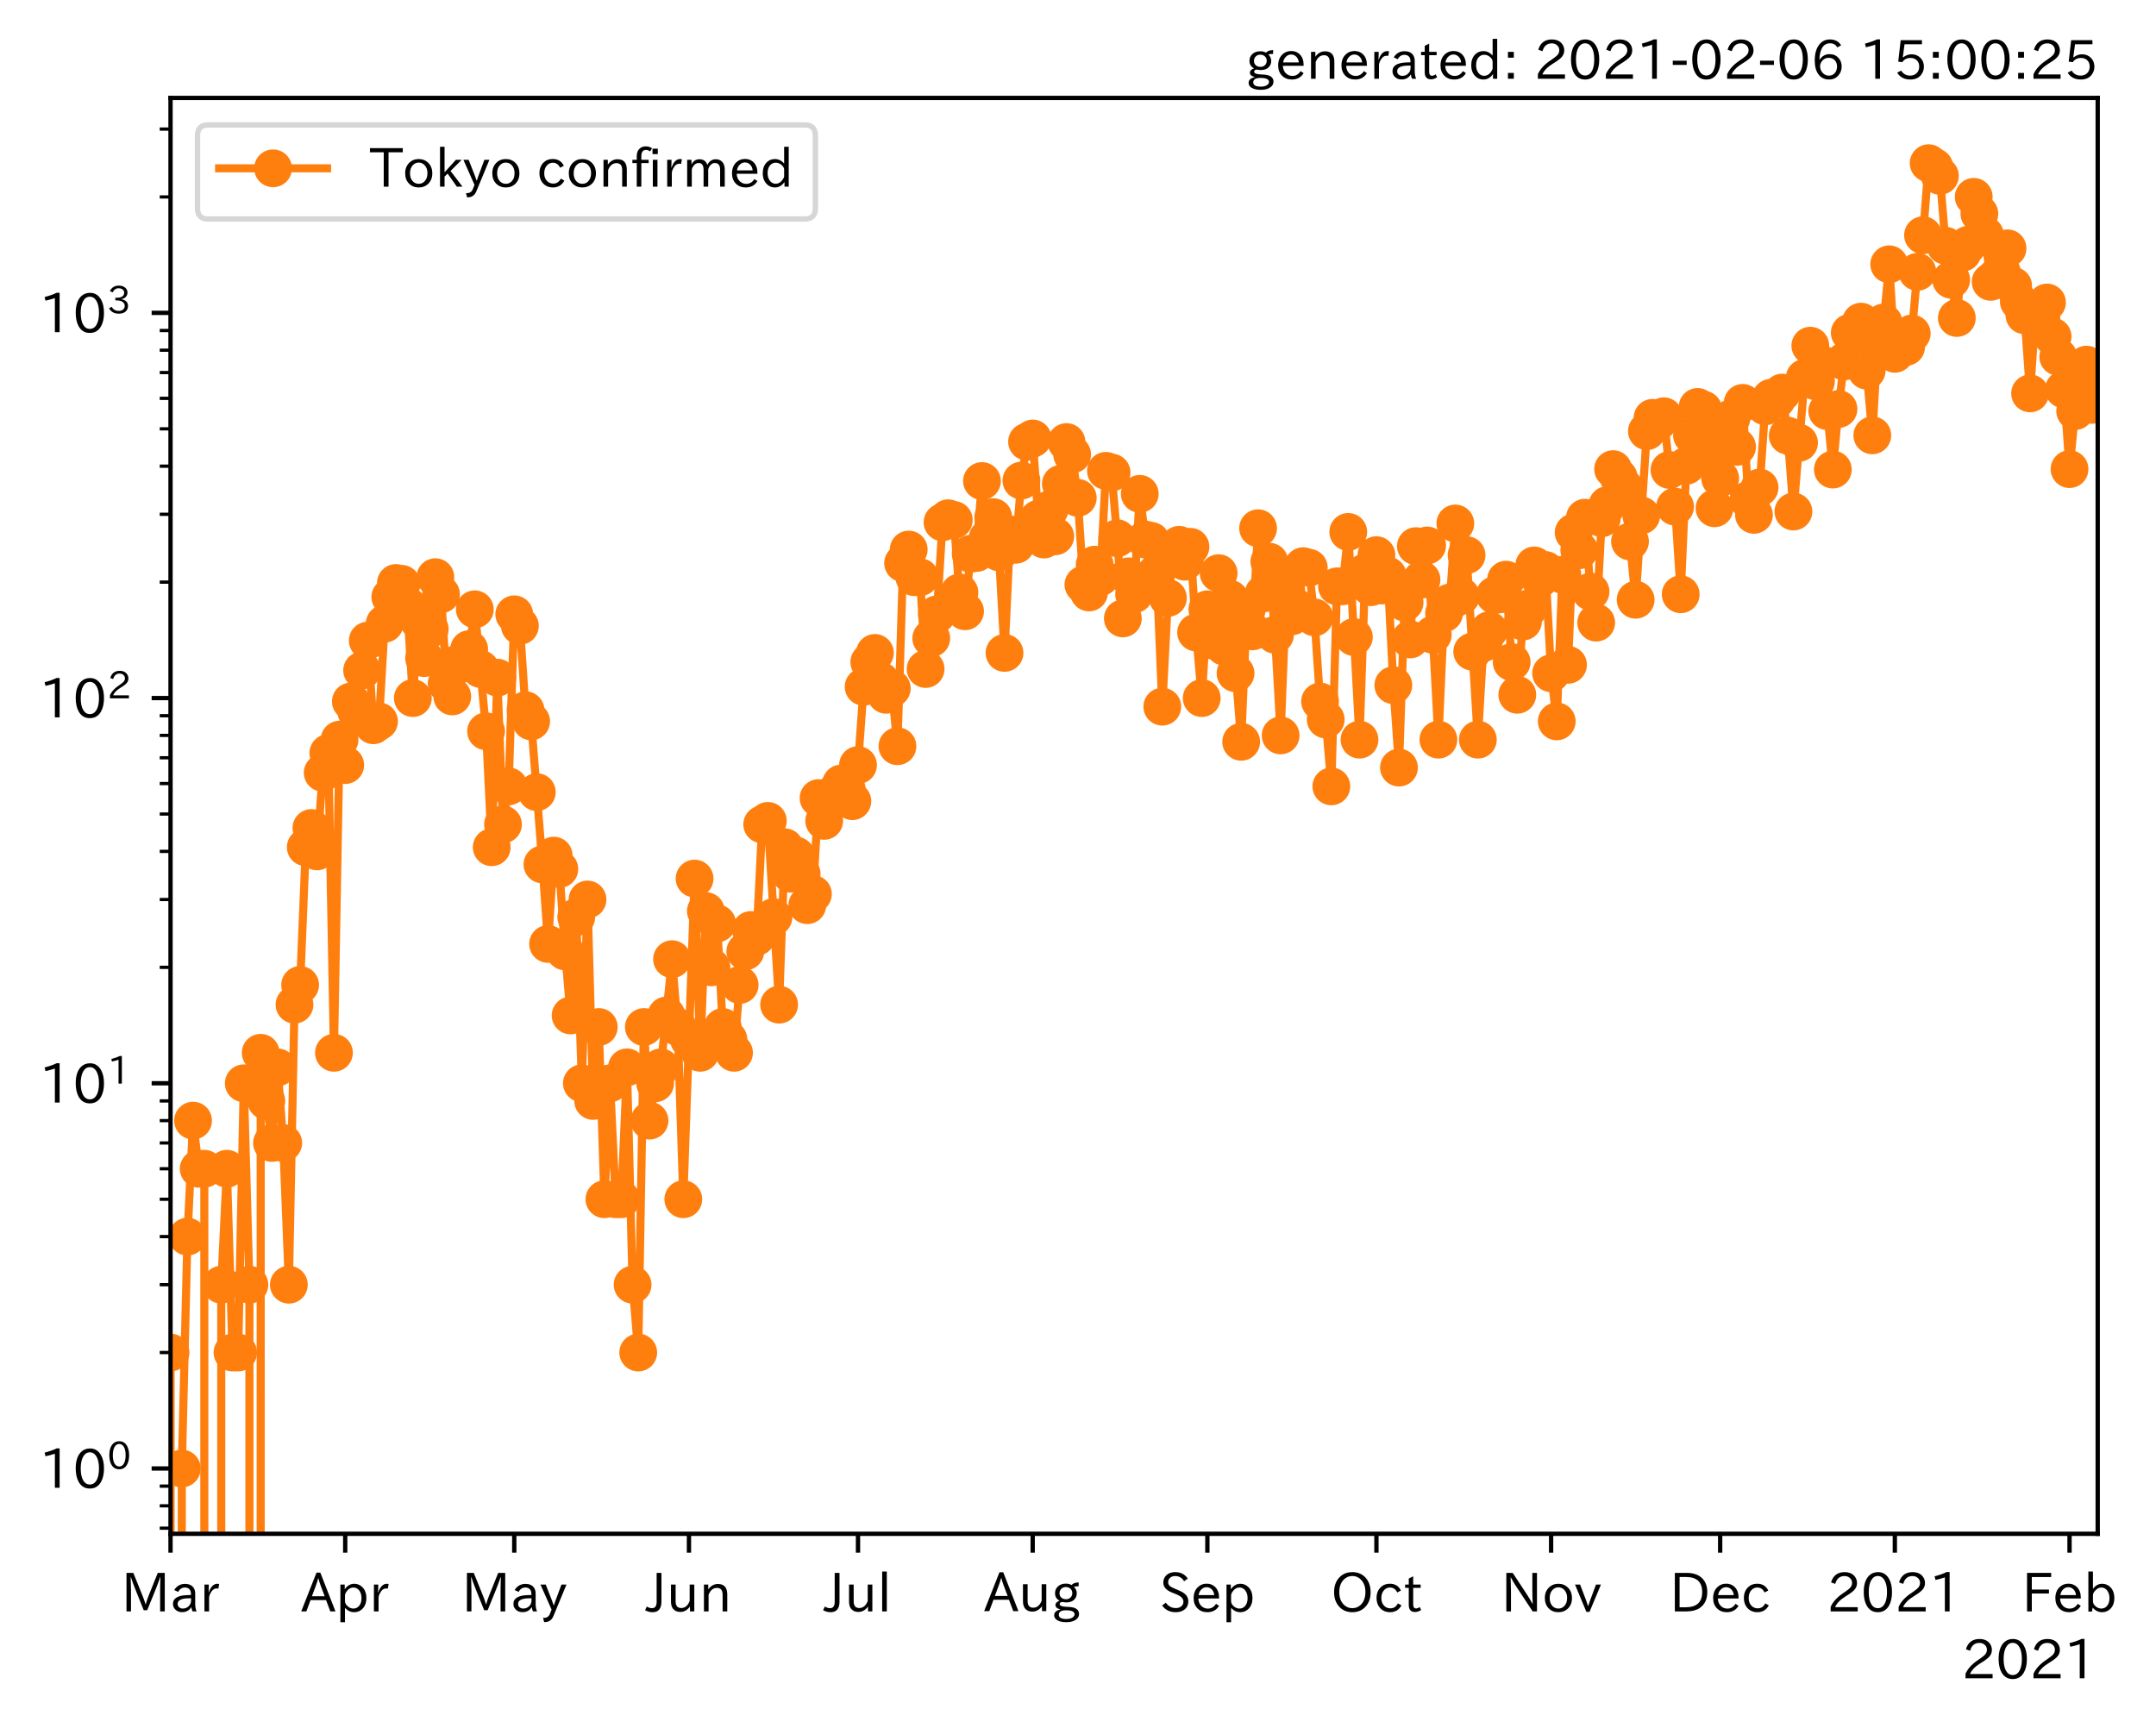 <?xml version="1.0" encoding="utf-8" standalone="no"?>
<!DOCTYPE svg PUBLIC "-//W3C//DTD SVG 1.1//EN"
  "http://www.w3.org/Graphics/SVG/1.1/DTD/svg11.dtd">
<!-- Created with matplotlib (https://matplotlib.org/) -->
<svg height="320.24pt" version="1.1" viewBox="0 0 399.522 320.24" width="399.522pt" xmlns="http://www.w3.org/2000/svg" xmlns:xlink="http://www.w3.org/1999/xlink">
 <defs>
  <style type="text/css">*{stroke-linecap:butt;stroke-linejoin:round;}</style>
 </defs>
 <g id="figure_1">
  <g id="patch_1">
   <path d="M 0 320.24 
L 399.522 320.24 
L 399.522 0 
L 0 0 
z
" style="fill:#ffffff;"/>
  </g>
  <g id="axes_1">
   <g id="patch_2">
    <path d="M 31.6 284.259 
L 388.72 284.259 
L 388.72 18.147 
L 31.6 18.147 
z
" style="fill:#ffffff;"/>
   </g>
   <g id="matplotlib.axis_1">
    <g id="xtick_1">
     <g id="line2d_1">
      <defs>
       <path d="M 0 0 
L 0 3.5 
" id="md552c25bc9" style="stroke:#000000;stroke-width:0.8;"/>
      </defs>
      <g>
       <use style="stroke:#000000;stroke-width:0.8;" x="31.6" xlink:href="#md552c25bc9" y="284.259"/>
      </g>
     </g>
     <g id="text_1">
      <!-- Mar -->
      <g transform="translate(22.491 298.749)scale(0.1 -0.1)">
       <defs>
        <path d="M 80.422 0.984 
L 71.828 0.984 
L 71.828 39.594 
Q 71.828 51.266 72.406 64.594 
L 72.016 64.594 
Q 68.062 53.266 63.531 41.797 
L 47.906 3.266 
L 41.406 3.266 
L 25.641 42.578 
Q 20.75 54.781 17.625 64.703 
L 17.234 64.703 
Q 17.828 48.922 17.828 39.891 
L 17.828 0.984 
L 9.516 0.984 
L 9.516 72.406 
L 22.125 72.406 
L 39.109 30.375 
Q 42.141 23 44.828 14.156 
L 45.125 14.156 
Q 47.312 22.125 50.531 30.172 
L 67.438 72.406 
L 80.422 72.406 
z
" id="IPAexGothic-77"/>
        <path d="M 49.312 0.984 
L 41.75 0.984 
Q 39.984 4.734 39.547 8.688 
L 39.203 8.688 
Q 33.547 -0.391 22.312 -0.391 
Q 14.594 -0.391 9.719 4.5 
Q 5.422 8.797 5.422 14.984 
Q 5.422 30.422 32.031 31.203 
L 38.719 31.391 
L 38.719 33.984 
Q 38.719 39.203 35.75 42.188 
Q 32.625 45.312 27.734 45.312 
Q 19.344 45.312 15.141 37.156 
L 7.719 40.578 
Q 14.656 52 27.938 52 
Q 37.109 52 42.047 46.875 
Q 46.625 42.281 46.625 33.891 
L 46.625 15.578 
Q 46.625 6.25 49.312 0.984 
z
M 38.922 25.391 
L 33.453 25.297 
Q 14.109 24.859 14.109 14.891 
Q 14.109 11.375 16.406 9.078 
Q 19.234 6.297 23.828 6.297 
Q 30.219 6.297 34.906 10.984 
Q 38.922 15.141 38.922 21 
z
" id="IPAexGothic-97"/>
        <path d="M 36.078 51.812 
L 34.578 43.266 
Q 32.906 43.609 31.594 43.609 
Q 25.828 43.609 22.078 38.188 
Q 17.391 31.344 17.391 26.172 
L 17.391 0.984 
L 8.797 0.984 
L 8.797 50.781 
L 16.891 50.781 
L 16.5 35.984 
L 16.703 35.984 
Q 22.219 52.203 32.766 52.203 
Q 34.469 52.203 36.078 51.812 
z
" id="IPAexGothic-114"/>
       </defs>
       <use xlink:href="#IPAexGothic-77"/>
       <use x="90.186" xlink:href="#IPAexGothic-97"/>
       <use x="145.166" xlink:href="#IPAexGothic-114"/>
      </g>
     </g>
    </g>
    <g id="xtick_2">
     <g id="line2d_2">
      <g>
       <use style="stroke:#000000;stroke-width:0.8;" x="63.971" xlink:href="#md552c25bc9" y="284.259"/>
      </g>
     </g>
     <g id="text_2">
      <!-- Apr -->
      <g transform="translate(55.828 298.749)scale(0.1 -0.1)">
       <defs>
        <path d="M 63.375 0.984 
L 53.812 0.984 
L 45.906 22.016 
L 17.188 22.016 
L 9.422 0.984 
L -0.094 0.984 
L 28.219 72.906 
L 35.297 72.906 
z
M 43.406 29.109 
L 36.188 48.094 
Q 33.203 56.062 31.688 62.5 
L 31.391 62.5 
Q 29.641 55.672 26.812 48.094 
L 19.734 29.109 
z
" id="IPAexGothic-65"/>
        <path d="M 16.797 42 
Q 23.828 52.203 34.469 52.203 
Q 43.266 52.203 49.562 45.906 
Q 56.891 38.578 56.891 25.688 
Q 56.891 13.141 49.656 5.812 
Q 43.359 -0.484 34.375 -0.484 
Q 24.516 -0.484 17.281 7.766 
L 17.281 -19 
L 8.797 -19 
L 8.797 50.781 
L 16.797 50.781 
z
M 17.281 30.469 
L 17.281 20.172 
Q 17.281 14.016 23.688 9.375 
Q 27.984 6.297 32.906 6.297 
Q 38.578 6.297 42.578 10.297 
Q 47.906 15.578 47.906 25.484 
Q 47.906 34.375 43.5 39.984 
Q 39.109 45.312 32.812 45.312 
Q 25.875 45.312 20.906 38.812 
Q 17.281 34.125 17.281 30.469 
z
" id="IPAexGothic-112"/>
       </defs>
       <use xlink:href="#IPAexGothic-65"/>
       <use x="63.721" xlink:href="#IPAexGothic-112"/>
       <use x="125.83" xlink:href="#IPAexGothic-114"/>
      </g>
     </g>
    </g>
    <g id="xtick_3">
     <g id="line2d_3">
      <g>
       <use style="stroke:#000000;stroke-width:0.8;" x="95.297" xlink:href="#md552c25bc9" y="284.259"/>
      </g>
     </g>
     <g id="text_3">
      <!-- May -->
      <g transform="translate(85.577 298.749)scale(0.1 -0.1)">
       <defs>
        <path d="M 48.781 50.781 
L 24.609 -7.625 
Q 19.969 -18.797 8.594 -18.797 
L 7.469 -18.797 
L 5.375 -10.984 
L 6.984 -10.984 
Q 15.141 -10.984 17.969 -3.719 
L 21.188 4.297 
L 0.594 50.781 
L 10.297 50.781 
L 21.297 22.797 
Q 23.875 16.016 25.094 12.203 
L 25.391 12.203 
Q 27.344 18.266 29.109 22.797 
L 39.5 50.781 
z
" id="IPAexGothic-121"/>
       </defs>
       <use xlink:href="#IPAexGothic-77"/>
       <use x="90.186" xlink:href="#IPAexGothic-97"/>
       <use x="145.166" xlink:href="#IPAexGothic-121"/>
      </g>
     </g>
    </g>
    <g id="xtick_4">
     <g id="line2d_4">
      <g>
       <use style="stroke:#000000;stroke-width:0.8;" x="127.667" xlink:href="#md552c25bc9" y="284.259"/>
      </g>
     </g>
     <g id="text_4">
      <!-- Jun -->
      <g transform="translate(119.728 298.749)scale(0.1 -0.1)">
       <defs>
        <path d="M 28.422 72.406 
L 28.422 19.281 
Q 28.422 -0.484 11.922 -0.484 
Q 4.734 -0.484 -1.953 3.266 
L 1.312 10.062 
Q 5.906 6.984 10.844 6.984 
Q 19.531 6.984 19.531 18.797 
L 19.531 72.406 
z
" id="IPAexGothic-74"/>
        <path d="M 51.312 0.984 
L 43.312 0.984 
L 43.312 10.062 
Q 35.938 0 25.391 0 
Q 16.75 0 11.922 5.859 
Q 8.109 10.594 8.109 19.391 
L 8.109 50.781 
L 16.703 50.781 
L 16.703 19.672 
Q 16.703 7.281 27.094 7.281 
Q 37.594 7.281 42.719 20.172 
L 42.719 50.781 
L 51.312 50.781 
z
" id="IPAexGothic-117"/>
        <path d="M 52 0.984 
L 43.406 0.984 
L 43.406 31.891 
Q 43.406 44.578 32.906 44.578 
Q 22.312 44.578 17.391 31.891 
L 17.391 0.984 
L 8.797 0.984 
L 8.797 50.781 
L 16.797 50.781 
L 16.797 41.797 
Q 23.828 51.812 34.719 51.812 
Q 52 51.812 52 32.375 
z
" id="IPAexGothic-110"/>
       </defs>
       <use xlink:href="#IPAexGothic-74"/>
       <use x="37.988" xlink:href="#IPAexGothic-117"/>
       <use x="98.389" xlink:href="#IPAexGothic-110"/>
      </g>
     </g>
    </g>
    <g id="xtick_5">
     <g id="line2d_5">
      <g>
       <use style="stroke:#000000;stroke-width:0.8;" x="158.994" xlink:href="#md552c25bc9" y="284.259"/>
      </g>
     </g>
     <g id="text_5">
      <!-- Jul -->
      <g transform="translate(152.724 298.749)scale(0.1 -0.1)">
       <defs>
        <path d="M 17.672 0.984 
L 9.078 0.984 
L 9.078 74.906 
L 17.672 74.906 
z
" id="IPAexGothic-108"/>
       </defs>
       <use xlink:href="#IPAexGothic-74"/>
       <use x="37.988" xlink:href="#IPAexGothic-117"/>
       <use x="98.389" xlink:href="#IPAexGothic-108"/>
      </g>
     </g>
    </g>
    <g id="xtick_6">
     <g id="line2d_6">
      <g>
       <use style="stroke:#000000;stroke-width:0.8;" x="191.364" xlink:href="#md552c25bc9" y="284.259"/>
      </g>
     </g>
     <g id="text_6">
      <!-- Aug -->
      <g transform="translate(182.382 298.691)scale(0.1 -0.1)">
       <defs>
        <path d="M 20.797 17.969 
Q 15.719 17.531 15.719 14.062 
Q 15.719 9.578 27.547 8.984 
L 33.297 8.688 
Q 51.609 7.766 51.609 -4.594 
Q 51.609 -10.938 45.703 -14.984 
Q 39.359 -19.578 28.031 -19.578 
Q 17.781 -19.578 11.531 -16.062 
Q 5.516 -12.641 5.516 -6.688 
Q 5.516 1.312 16.797 3.859 
L 16.797 4.203 
Q 7.906 6.453 7.906 12.156 
Q 7.906 17.438 15.531 20.266 
Q 7.125 24.609 7.125 34.078 
Q 7.125 41.406 12.016 46.297 
Q 17.625 51.906 27.156 51.906 
Q 33.203 51.906 37.844 49.266 
Q 41.406 53.953 50.922 54.109 
L 50.922 47.078 
Q 44.344 46.922 42.234 45.906 
Q 47.406 40.828 47.406 33.891 
Q 47.406 27 42.719 22.266 
Q 37.5 17.094 28.328 17.094 
Q 24.422 17.094 20.797 17.969 
z
M 27.094 45.609 
Q 22.016 45.609 18.703 42.281 
Q 15.438 39.016 15.438 34.078 
Q 15.438 29.25 18.5 26.312 
Q 21.828 23 27.438 23 
Q 32.719 23 35.891 26.219 
Q 39.109 29.391 39.109 34.422 
Q 39.109 39.016 35.891 42.188 
Q 32.516 45.609 27.094 45.609 
z
M 27.391 2.484 
Q 14.109 2.484 14.109 -5.719 
Q 14.109 -13.672 28.125 -13.672 
Q 37.156 -13.672 41.219 -9.469 
Q 43.312 -7.516 43.312 -4.891 
Q 43.312 2.484 27.391 2.484 
z
" id="IPAexGothic-103"/>
       </defs>
       <use xlink:href="#IPAexGothic-65"/>
       <use x="63.721" xlink:href="#IPAexGothic-117"/>
       <use x="124.121" xlink:href="#IPAexGothic-103"/>
      </g>
     </g>
    </g>
    <g id="xtick_7">
     <g id="line2d_7">
      <g>
       <use style="stroke:#000000;stroke-width:0.8;" x="223.735" xlink:href="#md552c25bc9" y="284.259"/>
      </g>
     </g>
     <g id="text_7">
      <!-- Sep -->
      <g transform="translate(214.86 298.749)scale(0.1 -0.1)">
       <defs>
        <path d="M 45.609 56.891 
Q 40.047 66.547 28.953 66.547 
Q 22.703 66.547 18.953 62.641 
Q 16.062 59.422 16.062 55.219 
Q 16.062 50.594 19.781 47.609 
Q 22.562 45.516 31 42 
L 34.375 40.578 
Q 45.703 36.031 49.859 30.516 
Q 53.469 25.688 53.469 19.672 
Q 53.469 10.062 46.391 4.5 
Q 39.984 -0.484 30.172 -0.484 
Q 13.766 -0.484 4.891 11.969 
L 11.766 17.188 
Q 18.797 7.172 30.281 7.172 
Q 35.75 7.172 39.594 9.766 
Q 44.391 13.234 44.391 19 
Q 44.391 23.484 40.875 27 
Q 37.109 30.609 27 34.469 
L 24.078 35.594 
Q 7.078 42.094 7.078 54.391 
Q 7.078 62.594 12.594 67.922 
Q 18.797 73.828 29.109 73.828 
Q 44.391 73.828 52.484 61.812 
z
" id="IPAexGothic-83"/>
        <path d="M 13.484 24.906 
Q 13.922 16.266 18.891 11.281 
Q 23.969 6.203 31.203 6.203 
Q 40.719 6.203 46.297 15.094 
L 51.906 11.375 
Q 44.828 -0.484 30.172 -0.484 
Q 19.094 -0.484 11.969 6.594 
Q 4.781 13.812 4.781 25.641 
Q 4.781 38.188 12.312 45.703 
Q 19 52.391 29 52.391 
Q 38.422 52.391 44.781 46.188 
Q 51.906 38.969 51.906 26.906 
L 51.906 24.906 
z
M 43.062 31.203 
Q 42.328 37.984 38.281 41.891 
Q 34.281 45.906 28.812 45.906 
Q 22.469 45.906 17.969 40.484 
Q 14.891 36.812 13.969 31.203 
z
" id="IPAexGothic-101"/>
       </defs>
       <use xlink:href="#IPAexGothic-83"/>
       <use x="58.496" xlink:href="#IPAexGothic-101"/>
       <use x="115.381" xlink:href="#IPAexGothic-112"/>
      </g>
     </g>
    </g>
    <g id="xtick_8">
     <g id="line2d_8">
      <g>
       <use style="stroke:#000000;stroke-width:0.8;" x="255.061" xlink:href="#md552c25bc9" y="284.259"/>
      </g>
     </g>
     <g id="text_8">
      <!-- Oct -->
      <g transform="translate(246.626 298.749)scale(0.1 -0.1)">
       <defs>
        <path d="M 39.703 73.828 
Q 54 73.828 63.188 64.656 
Q 73.578 54.25 73.578 36.422 
Q 73.578 19.047 62.984 8.594 
Q 53.906 -0.484 39.703 -0.484 
Q 25.594 -0.484 16.5 8.594 
Q 5.906 19.047 5.906 36.812 
Q 5.906 54.203 16.312 64.656 
Q 25.484 73.828 39.703 73.828 
z
M 39.703 66.656 
Q 30.516 66.656 23.922 60.062 
Q 15.531 51.609 15.531 36.719 
Q 15.531 21.734 23.922 13.484 
Q 30.422 6.984 39.703 6.984 
Q 48.922 6.984 55.562 13.484 
Q 63.969 21.875 63.969 37.109 
Q 63.969 51.516 55.469 60.062 
Q 49.031 66.656 39.703 66.656 
z
" id="IPAexGothic-79"/>
        <path d="M 51.078 12.25 
Q 44.281 -0.484 29.688 -0.484 
Q 19.188 -0.484 12.312 6.391 
Q 4.891 13.922 4.891 25.984 
Q 4.891 37.938 12.312 45.516 
Q 19.094 52.297 29.391 52.297 
Q 43.953 52.297 50.094 39.703 
L 43.172 36.078 
Q 38.812 45.312 29.688 45.312 
Q 23.688 45.312 19.281 40.922 
Q 13.766 35.406 13.766 25.781 
Q 13.766 16.703 19.094 11.375 
Q 23.781 6.688 30.562 6.688 
Q 39.797 6.688 44.484 15.875 
z
" id="IPAexGothic-99"/>
        <path d="M 33.203 3.766 
Q 27.641 -0.094 21.828 -0.094 
Q 10.203 -0.094 10.203 12.984 
L 10.203 44.672 
L 3.422 44.672 
L 3.422 50.781 
L 10.203 50.781 
L 10.203 61.969 
L 18.406 66.062 
L 18.406 50.781 
L 32.234 50.781 
L 32.234 44.672 
L 18.406 44.672 
L 18.406 14.156 
Q 18.406 6.5 23.641 6.5 
Q 27.156 6.5 30.328 9.188 
z
" id="IPAexGothic-116"/>
       </defs>
       <use xlink:href="#IPAexGothic-79"/>
       <use x="79.688" xlink:href="#IPAexGothic-99"/>
       <use x="134.082" xlink:href="#IPAexGothic-116"/>
      </g>
     </g>
    </g>
    <g id="xtick_9">
     <g id="line2d_9">
      <g>
       <use style="stroke:#000000;stroke-width:0.8;" x="287.432" xlink:href="#md552c25bc9" y="284.259"/>
      </g>
     </g>
     <g id="text_9">
      <!-- Nov -->
      <g transform="translate(278.183 298.749)scale(0.1 -0.1)">
       <defs>
        <path d="M 66.312 0.984 
L 58.297 0.984 
L 26.516 49.219 
Q 22.906 54.688 17.828 64.016 
L 17.438 64.016 
L 17.625 59.328 
Q 18.109 43.797 18.109 38.578 
L 18.109 0.984 
L 9.516 0.984 
L 9.516 72.406 
L 21.344 72.406 
L 48.641 30.906 
Q 53.953 22.609 58.016 15.094 
L 58.406 15.094 
Q 57.719 29.641 57.719 38.578 
L 57.719 72.406 
L 66.312 72.406 
z
" id="IPAexGothic-78"/>
        <path d="M 29.984 52.203 
Q 40.531 52.203 47.75 45.125 
Q 55.172 37.703 55.172 25.594 
Q 55.172 13.875 47.906 6.594 
Q 40.766 -0.484 29.984 -0.484 
Q 19.188 -0.484 12.203 6.5 
Q 4.891 13.766 4.891 25.875 
Q 4.891 37.703 12.312 45.125 
Q 19.391 52.203 29.984 52.203 
z
M 29.984 45.609 
Q 23.734 45.609 19.391 41.109 
Q 13.875 35.594 13.875 25.781 
Q 13.875 16.109 19.281 10.688 
Q 23.688 6.297 29.984 6.297 
Q 36.422 6.297 40.766 10.797 
Q 46.188 16.219 46.188 26.125 
Q 46.188 35.453 40.672 41.109 
Q 36.188 45.609 29.984 45.609 
z
" id="IPAexGothic-111"/>
        <path d="M 48.484 50.781 
L 27.297 0.094 
L 21.484 0.094 
L 0.391 50.781 
L 9.812 50.781 
L 20.906 21.688 
L 23.781 13.188 
L 24.516 10.984 
L 24.812 10.984 
Q 25.641 13.812 28.469 21.688 
L 39.312 50.781 
z
" id="IPAexGothic-118"/>
       </defs>
       <use xlink:href="#IPAexGothic-78"/>
       <use x="75.977" xlink:href="#IPAexGothic-111"/>
       <use x="136.377" xlink:href="#IPAexGothic-118"/>
      </g>
     </g>
    </g>
    <g id="xtick_10">
     <g id="line2d_10">
      <g>
       <use style="stroke:#000000;stroke-width:0.8;" x="318.758" xlink:href="#md552c25bc9" y="284.259"/>
      </g>
     </g>
     <g id="text_10">
      <!-- Dec -->
      <g transform="translate(309.409 298.749)scale(0.1 -0.1)">
       <defs>
        <path d="M 9.516 72.406 
L 31 72.406 
Q 49.359 72.406 59.234 63.281 
Q 69.625 53.812 69.625 36.812 
Q 69.625 16.359 54.938 6.891 
Q 45.703 0.984 30.328 0.984 
L 9.516 0.984 
z
M 18.312 8.688 
L 29.594 8.688 
Q 60.203 8.688 60.203 36.812 
Q 60.203 64.797 30.125 64.797 
L 18.312 64.797 
z
" id="IPAexGothic-68"/>
       </defs>
       <use xlink:href="#IPAexGothic-68"/>
       <use x="75.684" xlink:href="#IPAexGothic-101"/>
       <use x="132.568" xlink:href="#IPAexGothic-99"/>
      </g>
     </g>
    </g>
    <g id="xtick_11">
     <g id="line2d_11">
      <g>
       <use style="stroke:#000000;stroke-width:0.8;" x="351.128" xlink:href="#md552c25bc9" y="284.259"/>
      </g>
     </g>
     <g id="text_11">
      <!-- 2021 -->
      <g transform="translate(338.532 298.749)scale(0.1 -0.1)">
       <defs>
        <path d="M 57.172 0.984 
L 6.984 0.984 
L 6.984 9.281 
Q 12.891 23.047 29.594 34.422 
L 32.375 36.281 
Q 40.922 42.141 43.609 45.406 
Q 46.688 49.266 46.688 53.812 
Q 46.688 58.938 43.062 62.547 
Q 39.062 66.547 32.562 66.547 
Q 19.531 66.547 15.484 52 
L 7.766 54.781 
Q 13.328 73.828 33.062 73.828 
Q 43.844 73.828 50.25 67.438 
Q 55.859 61.672 55.859 53.516 
Q 55.859 47.469 52.25 42.531 
Q 48.922 37.75 36.969 30.281 
L 34.859 29 
Q 19.625 19.578 15.281 8.891 
L 57.172 8.891 
z
" id="IPAexGothic-50"/>
        <path d="M 31.844 73.828 
Q 45.016 73.828 52.094 61.625 
Q 57.719 51.953 57.719 36.625 
Q 57.719 21.438 52.094 11.578 
Q 45.125 -0.484 31.5 -0.484 
Q 17.922 -0.484 10.938 11.578 
Q 5.328 21.438 5.328 36.719 
Q 5.328 58.016 15.625 67.719 
Q 22.172 73.828 31.844 73.828 
z
M 31.5 66.656 
Q 23.688 66.656 19.188 58.734 
Q 14.594 50.734 14.594 36.625 
Q 14.594 22.75 19.094 14.797 
Q 23.641 6.984 31.5 6.984 
Q 40.922 6.984 45.453 18.016 
Q 48.438 25.344 48.438 37.109 
Q 48.438 50.875 43.844 58.734 
Q 39.203 66.656 31.5 66.656 
z
" id="IPAexGothic-48"/>
        <path d="M 38.484 0.984 
L 29.688 0.984 
L 29.688 64.109 
Q 21.438 61.281 12.312 59.328 
L 10.688 66.109 
Q 23.734 69.391 32.906 73.922 
L 38.484 73.922 
z
" id="IPAexGothic-49"/>
       </defs>
       <use xlink:href="#IPAexGothic-50"/>
       <use x="62.988" xlink:href="#IPAexGothic-48"/>
       <use x="125.977" xlink:href="#IPAexGothic-50"/>
       <use x="188.965" xlink:href="#IPAexGothic-49"/>
      </g>
     </g>
    </g>
    <g id="xtick_12">
     <g id="line2d_12">
      <g>
       <use style="stroke:#000000;stroke-width:0.8;" x="383.499" xlink:href="#md552c25bc9" y="284.259"/>
      </g>
     </g>
     <g id="text_12">
      <!-- Feb -->
      <g transform="translate(374.676 298.749)scale(0.1 -0.1)">
       <defs>
        <path d="M 54.203 64.703 
L 18.312 64.703 
L 18.312 41.5 
L 50.094 41.5 
L 50.094 34.188 
L 18.312 34.188 
L 18.312 0.984 
L 9.516 0.984 
L 9.516 72.406 
L 54.203 72.406 
z
" id="IPAexGothic-70"/>
        <path d="M 17.578 42.672 
Q 24.219 52.203 34.672 52.203 
Q 43.562 52.203 49.859 45.906 
Q 57.172 38.578 57.172 25.688 
Q 57.172 13.094 49.859 5.812 
Q 43.562 -0.484 34.469 -0.484 
Q 24.359 -0.484 17 8.062 
L 15.766 0.688 
L 9.078 0.688 
L 9.078 74.906 
L 17.578 74.906 
z
M 17.578 31.203 
L 17.578 19.578 
Q 17.578 13.875 23.875 9.375 
Q 28.172 6.297 33.109 6.297 
Q 38.875 6.297 42.875 10.297 
Q 48.188 15.766 48.188 25.484 
Q 48.188 34.281 43.797 39.891 
Q 39.453 45.312 33.203 45.312 
Q 27.484 45.312 22.469 40.281 
Q 17.578 35.406 17.578 31.203 
z
" id="IPAexGothic-98"/>
       </defs>
       <use xlink:href="#IPAexGothic-70"/>
       <use x="57.178" xlink:href="#IPAexGothic-101"/>
       <use x="114.062" xlink:href="#IPAexGothic-98"/>
      </g>
     </g>
    </g>
    <g id="text_13">
     <!-- 2021 -->
     <g transform="translate(363.526 311.14)scale(0.1 -0.1)">
      <use xlink:href="#IPAexGothic-50"/>
      <use x="62.988" xlink:href="#IPAexGothic-48"/>
      <use x="125.977" xlink:href="#IPAexGothic-50"/>
      <use x="188.965" xlink:href="#IPAexGothic-49"/>
     </g>
    </g>
   </g>
   <g id="matplotlib.axis_2">
    <g id="ytick_1">
     <g id="line2d_13">
      <defs>
       <path d="M 0 0 
L -3.5 0 
" id="mbce9624806" style="stroke:#000000;stroke-width:0.8;"/>
      </defs>
      <g>
       <use style="stroke:#000000;stroke-width:0.8;" x="31.6" xlink:href="#mbce9624806" y="272.163"/>
      </g>
     </g>
     <g id="text_14">
      <!-- $\mathdefault{10^{0}}$ -->
      <g transform="translate(7.2 275.908)scale(0.1 -0.1)">
       <use transform="translate(0 0.773)" xlink:href="#IPAexGothic-49"/>
       <use transform="translate(62.988 0.773)" xlink:href="#IPAexGothic-48"/>
       <use transform="translate(126.865 36.32)scale(0.7)" xlink:href="#IPAexGothic-48"/>
      </g>
     </g>
    </g>
    <g id="ytick_2">
     <g id="line2d_14">
      <g>
       <use style="stroke:#000000;stroke-width:0.8;" x="31.6" xlink:href="#mbce9624806" y="200.771"/>
      </g>
     </g>
     <g id="text_15">
      <!-- $\mathdefault{10^{1}}$ -->
      <g transform="translate(7.2 204.516)scale(0.1 -0.1)">
       <use transform="translate(0 0.708)" xlink:href="#IPAexGothic-49"/>
       <use transform="translate(62.988 0.708)" xlink:href="#IPAexGothic-48"/>
       <use transform="translate(126.865 36.255)scale(0.7)" xlink:href="#IPAexGothic-49"/>
      </g>
     </g>
    </g>
    <g id="ytick_3">
     <g id="line2d_15">
      <g>
       <use style="stroke:#000000;stroke-width:0.8;" x="31.6" xlink:href="#mbce9624806" y="129.379"/>
      </g>
     </g>
     <g id="text_16">
      <!-- $\mathdefault{10^{2}}$ -->
      <g transform="translate(7.2 133.125)scale(0.1 -0.1)">
       <use transform="translate(0 0.773)" xlink:href="#IPAexGothic-49"/>
       <use transform="translate(62.988 0.773)" xlink:href="#IPAexGothic-48"/>
       <use transform="translate(126.865 36.32)scale(0.7)" xlink:href="#IPAexGothic-50"/>
      </g>
     </g>
    </g>
    <g id="ytick_4">
     <g id="line2d_16">
      <g>
       <use style="stroke:#000000;stroke-width:0.8;" x="31.6" xlink:href="#mbce9624806" y="57.988"/>
      </g>
     </g>
     <g id="text_17">
      <!-- $\mathdefault{10^{3}}$ -->
      <g transform="translate(7.2 61.733)scale(0.1 -0.1)">
       <defs>
        <path d="M 37.203 37.797 
Q 54.781 34.625 54.781 19.969 
Q 54.781 11.188 48.875 5.562 
Q 42.328 -0.484 30.375 -0.484 
Q 12.453 -0.484 4.5 13.766 
L 11.812 17.672 
Q 17.328 6.891 30.281 6.891 
Q 37.891 6.891 42.094 10.797 
Q 46.094 14.5 46.094 20.172 
Q 46.094 26.859 40.094 30.906 
Q 34.625 34.578 25.688 34.578 
L 21.297 34.578 
L 21.297 41.703 
L 25.875 41.703 
Q 34.859 41.703 39.594 45.125 
Q 44.672 48.734 44.672 54.828 
Q 44.672 61.469 38.969 64.656 
Q 35.297 66.844 30.172 66.844 
Q 19.344 66.844 14.109 55.906 
L 6.781 59.422 
Q 14.016 73.828 30.281 73.828 
Q 40.578 73.828 46.969 68.656 
Q 53.375 63.578 53.375 55.219 
Q 53.375 47.312 47.172 42.281 
Q 43.172 39.062 37.203 38.188 
z
" id="IPAexGothic-51"/>
       </defs>
       <use transform="translate(0 0.773)" xlink:href="#IPAexGothic-49"/>
       <use transform="translate(62.988 0.773)" xlink:href="#IPAexGothic-48"/>
       <use transform="translate(126.865 36.32)scale(0.7)" xlink:href="#IPAexGothic-51"/>
      </g>
     </g>
    </g>
    <g id="ytick_5">
     <g id="line2d_17">
      <defs>
       <path d="M 0 0 
L -2 0 
" id="m30c2f41a23" style="stroke:#000000;stroke-width:0.6;"/>
      </defs>
      <g>
       <use style="stroke:#000000;stroke-width:0.6;" x="31.6" xlink:href="#m30c2f41a23" y="283.221"/>
      </g>
     </g>
    </g>
    <g id="ytick_6">
     <g id="line2d_18">
      <g>
       <use style="stroke:#000000;stroke-width:0.6;" x="31.6" xlink:href="#m30c2f41a23" y="279.081"/>
      </g>
     </g>
    </g>
    <g id="ytick_7">
     <g id="line2d_19">
      <g>
       <use style="stroke:#000000;stroke-width:0.6;" x="31.6" xlink:href="#m30c2f41a23" y="275.429"/>
      </g>
     </g>
    </g>
    <g id="ytick_8">
     <g id="line2d_20">
      <g>
       <use style="stroke:#000000;stroke-width:0.6;" x="31.6" xlink:href="#m30c2f41a23" y="250.672"/>
      </g>
     </g>
    </g>
    <g id="ytick_9">
     <g id="line2d_21">
      <g>
       <use style="stroke:#000000;stroke-width:0.6;" x="31.6" xlink:href="#m30c2f41a23" y="238.1"/>
      </g>
     </g>
    </g>
    <g id="ytick_10">
     <g id="line2d_22">
      <g>
       <use style="stroke:#000000;stroke-width:0.6;" x="31.6" xlink:href="#m30c2f41a23" y="229.181"/>
      </g>
     </g>
    </g>
    <g id="ytick_11">
     <g id="line2d_23">
      <g>
       <use style="stroke:#000000;stroke-width:0.6;" x="31.6" xlink:href="#m30c2f41a23" y="222.262"/>
      </g>
     </g>
    </g>
    <g id="ytick_12">
     <g id="line2d_24">
      <g>
       <use style="stroke:#000000;stroke-width:0.6;" x="31.6" xlink:href="#m30c2f41a23" y="216.609"/>
      </g>
     </g>
    </g>
    <g id="ytick_13">
     <g id="line2d_25">
      <g>
       <use style="stroke:#000000;stroke-width:0.6;" x="31.6" xlink:href="#m30c2f41a23" y="211.83"/>
      </g>
     </g>
    </g>
    <g id="ytick_14">
     <g id="line2d_26">
      <g>
       <use style="stroke:#000000;stroke-width:0.6;" x="31.6" xlink:href="#m30c2f41a23" y="207.69"/>
      </g>
     </g>
    </g>
    <g id="ytick_15">
     <g id="line2d_27">
      <g>
       <use style="stroke:#000000;stroke-width:0.6;" x="31.6" xlink:href="#m30c2f41a23" y="204.038"/>
      </g>
     </g>
    </g>
    <g id="ytick_16">
     <g id="line2d_28">
      <g>
       <use style="stroke:#000000;stroke-width:0.6;" x="31.6" xlink:href="#m30c2f41a23" y="179.28"/>
      </g>
     </g>
    </g>
    <g id="ytick_17">
     <g id="line2d_29">
      <g>
       <use style="stroke:#000000;stroke-width:0.6;" x="31.6" xlink:href="#m30c2f41a23" y="166.709"/>
      </g>
     </g>
    </g>
    <g id="ytick_18">
     <g id="line2d_30">
      <g>
       <use style="stroke:#000000;stroke-width:0.6;" x="31.6" xlink:href="#m30c2f41a23" y="157.789"/>
      </g>
     </g>
    </g>
    <g id="ytick_19">
     <g id="line2d_31">
      <g>
       <use style="stroke:#000000;stroke-width:0.6;" x="31.6" xlink:href="#m30c2f41a23" y="150.87"/>
      </g>
     </g>
    </g>
    <g id="ytick_20">
     <g id="line2d_32">
      <g>
       <use style="stroke:#000000;stroke-width:0.6;" x="31.6" xlink:href="#m30c2f41a23" y="145.218"/>
      </g>
     </g>
    </g>
    <g id="ytick_21">
     <g id="line2d_33">
      <g>
       <use style="stroke:#000000;stroke-width:0.6;" x="31.6" xlink:href="#m30c2f41a23" y="140.438"/>
      </g>
     </g>
    </g>
    <g id="ytick_22">
     <g id="line2d_34">
      <g>
       <use style="stroke:#000000;stroke-width:0.6;" x="31.6" xlink:href="#m30c2f41a23" y="136.298"/>
      </g>
     </g>
    </g>
    <g id="ytick_23">
     <g id="line2d_35">
      <g>
       <use style="stroke:#000000;stroke-width:0.6;" x="31.6" xlink:href="#m30c2f41a23" y="132.646"/>
      </g>
     </g>
    </g>
    <g id="ytick_24">
     <g id="line2d_36">
      <g>
       <use style="stroke:#000000;stroke-width:0.6;" x="31.6" xlink:href="#m30c2f41a23" y="107.888"/>
      </g>
     </g>
    </g>
    <g id="ytick_25">
     <g id="line2d_37">
      <g>
       <use style="stroke:#000000;stroke-width:0.6;" x="31.6" xlink:href="#m30c2f41a23" y="95.317"/>
      </g>
     </g>
    </g>
    <g id="ytick_26">
     <g id="line2d_38">
      <g>
       <use style="stroke:#000000;stroke-width:0.6;" x="31.6" xlink:href="#m30c2f41a23" y="86.397"/>
      </g>
     </g>
    </g>
    <g id="ytick_27">
     <g id="line2d_39">
      <g>
       <use style="stroke:#000000;stroke-width:0.6;" x="31.6" xlink:href="#m30c2f41a23" y="79.479"/>
      </g>
     </g>
    </g>
    <g id="ytick_28">
     <g id="line2d_40">
      <g>
       <use style="stroke:#000000;stroke-width:0.6;" x="31.6" xlink:href="#m30c2f41a23" y="73.826"/>
      </g>
     </g>
    </g>
    <g id="ytick_29">
     <g id="line2d_41">
      <g>
       <use style="stroke:#000000;stroke-width:0.6;" x="31.6" xlink:href="#m30c2f41a23" y="69.047"/>
      </g>
     </g>
    </g>
    <g id="ytick_30">
     <g id="line2d_42">
      <g>
       <use style="stroke:#000000;stroke-width:0.6;" x="31.6" xlink:href="#m30c2f41a23" y="64.906"/>
      </g>
     </g>
    </g>
    <g id="ytick_31">
     <g id="line2d_43">
      <g>
       <use style="stroke:#000000;stroke-width:0.6;" x="31.6" xlink:href="#m30c2f41a23" y="61.255"/>
      </g>
     </g>
    </g>
    <g id="ytick_32">
     <g id="line2d_44">
      <g>
       <use style="stroke:#000000;stroke-width:0.6;" x="31.6" xlink:href="#m30c2f41a23" y="36.497"/>
      </g>
     </g>
    </g>
    <g id="ytick_33">
     <g id="line2d_45">
      <g>
       <use style="stroke:#000000;stroke-width:0.6;" x="31.6" xlink:href="#m30c2f41a23" y="23.925"/>
      </g>
     </g>
    </g>
   </g>
   <g id="line2d_46">
    <path clip-path="url(#p5fe90ea200)" d="M -0.771 321.24 
L -0.771 272.163 
L -0.77 321.24 
M 13.848 321.24 
L 13.848 272.163 
L 14.893 250.672 
L 15.937 207.69 
L 16.981 222.262 
L 16.982 321.24 
M 19.068 321.24 
L 19.069 238.1 
L 20.114 238.1 
L 20.115 321.24 
M 22.201 321.24 
L 22.202 238.1 
L 23.246 272.163 
L 23.247 321.24 
M 25.334 321.24 
L 25.335 238.1 
L 25.336 321.24 
M 27.422 321.24 
L 27.423 238.1 
L 28.467 272.163 
L 28.468 321.24 
M 30.555 321.24 
L 30.556 272.163 
L 31.6 250.672 
L 31.601 321.24 
M 33.688 321.24 
L 33.688 272.163 
L 34.733 229.181 
L 35.777 207.69 
L 36.821 216.609 
L 37.865 216.609 
L 37.867 321.24 
M 40.997 321.24 
L 40.998 238.1 
L 42.042 216.609 
L 43.086 250.672 
L 44.131 250.672 
L 45.175 200.771 
L 46.219 238.1 
L 46.22 321.24 
M 48.306 321.24 
L 48.307 195.118 
L 49.352 204.038 
L 50.396 211.83 
L 51.44 197.816 
L 52.484 211.83 
L 53.528 238.1 
L 54.573 186.199 
L 55.617 182.547 
L 56.661 157.023 
L 57.705 153.456 
L 58.749 157.789 
L 59.794 143.217 
L 60.838 139.565 
L 61.882 195.118 
L 62.926 137.083 
L 63.971 141.796 
L 65.015 130.006 
L 66.059 131.965 
L 67.103 124.248 
L 68.147 118.726 
L 69.192 134.418 
L 70.236 133.697 
L 71.28 115.592 
L 72.324 110.643 
L 73.368 108.044 
L 74.413 108.2 
L 75.457 112.206 
L 76.501 129.379 
L 77.545 115.001 
L 78.589 121.969 
L 79.634 116.602 
L 80.678 106.972 
L 81.722 110.138 
L 82.766 126.707 
L 83.811 129.071 
L 84.855 122.961 
L 85.899 122.961 
L 86.943 120.305 
L 87.987 112.927 
L 90.076 135.532 
L 91.12 157.023 
L 92.164 125.59 
L 93.208 152.789 
L 94.253 145.739 
L 95.297 113.853 
L 96.341 115.992 
L 97.385 131.629 
L 98.429 133.697 
L 100.518 160.206 
L 101.562 174.947 
L 102.606 158.574 
L 103.651 161.056 
L 104.695 176.325 
L 105.739 188.2 
L 106.783 169.975 
L 107.827 200.771 
L 108.872 166.709 
L 109.916 204.038 
L 110.96 190.339 
L 112.004 222.262 
L 113.048 200.771 
L 114.093 222.262 
L 115.137 222.262 
L 116.181 197.816 
L 117.225 238.1 
L 118.269 250.672 
L 119.314 190.339 
L 120.358 207.69 
L 121.402 200.771 
L 122.446 197.816 
L 124.535 177.767 
L 125.579 190.339 
L 126.623 222.262 
L 128.712 162.828 
L 129.756 195.118 
L 130.8 168.848 
L 131.844 179.28 
L 132.888 171.145 
L 133.933 190.339 
L 136.021 195.118 
L 137.065 182.547 
L 138.109 176.325 
L 139.154 172.361 
L 140.198 173.627 
L 141.242 152.789 
L 142.286 152.136 
L 144.375 186.199 
L 145.419 157.023 
L 146.463 161.929 
L 147.507 158.574 
L 148.552 161.929 
L 149.596 167.76 
L 150.64 165.692 
L 151.684 147.915 
L 152.728 152.136 
L 153.773 148.484 
L 155.861 145.218 
L 156.905 146.269 
L 157.949 148.484 
L 158.994 141.796 
L 160.038 127.282 
L 161.082 122.71 
L 162.126 121.007 
L 163.171 126.144 
L 164.215 128.765 
L 165.259 127.573 
L 166.303 138.299 
L 167.347 104.375 
L 168.392 101.85 
L 169.436 106.972 
L 170.48 106.972 
L 171.524 123.986 
L 172.568 118.29 
L 173.613 113.853 
L 174.657 96.799 
L 175.701 96.049 
L 176.745 96.368 
L 177.789 109.807 
L 178.834 113.294 
L 179.878 102.626 
L 180.922 102.495 
L 181.966 89.152 
L 183.011 99.754 
L 184.055 95.838 
L 185.099 102.365 
L 186.143 121.007 
L 187.187 99.046 
L 188.232 100.97 
L 189.276 89.067 
L 190.32 81.863 
L 191.364 81.266 
L 192.408 96.155 
L 193.453 99.993 
L 194.497 94.401 
L 195.541 99.398 
L 196.585 89.664 
L 197.629 81.93 
L 198.674 84.227 
L 199.718 92.268 
L 200.762 108.357 
L 201.806 109.807 
L 202.851 104.653 
L 203.895 106.972 
L 204.939 87.262 
L 205.983 87.582 
L 207.027 99.754 
L 208.072 114.614 
L 209.116 106.822 
L 210.16 110.138 
L 211.204 91.528 
L 212.248 99.993 
L 213.293 100.235 
L 214.337 106.082 
L 215.381 130.97 
L 216.425 110.813 
L 217.469 102.757 
L 218.514 100.97 
L 219.558 104.099 
L 220.602 101.344 
L 221.646 117.224 
L 222.691 129.379 
L 223.735 112.927 
L 224.779 118.726 
L 225.823 106.228 
L 226.867 119.846 
L 227.912 110.983 
L 230 137.483 
L 231.044 112.927 
L 232.088 117.015 
L 233.133 97.902 
L 234.177 109.972 
L 235.221 104.099 
L 236.265 117.646 
L 237.309 136.298 
L 238.354 109.316 
L 239.398 114.231 
L 240.442 112.745 
L 241.486 104.933 
L 242.531 105.216 
L 243.575 114.422 
L 244.619 130.006 
L 245.663 133.343 
L 246.707 145.739 
L 247.752 108.673 
L 248.796 108.673 
L 249.84 98.584 
L 251.928 137.083 
L 252.973 106.082 
L 254.017 108.833 
L 255.061 102.888 
L 256.105 108.515 
L 257.149 106.672 
L 258.194 126.993 
L 259.238 142.262 
L 260.282 111.676 
L 261.326 118.507 
L 262.371 101.219 
L 263.415 107.427 
L 264.459 101.094 
L 265.503 117.646 
L 266.547 137.083 
L 267.592 113.666 
L 268.636 111.676 
L 269.68 97.016 
L 270.724 110.474 
L 271.768 102.888 
L 273.857 137.083 
L 274.901 119.169 
L 275.945 116.808 
L 276.989 110.306 
L 278.034 110.138 
L 279.078 107.427 
L 280.122 122.71 
L 281.166 128.765 
L 282.211 115.197 
L 283.255 112.745 
L 284.299 104.793 
L 285.343 107.274 
L 286.387 105.646 
L 287.432 124.778 
L 288.476 133.697 
L 289.52 106.524 
L 290.564 123.214 
L 291.608 98.699 
L 292.653 101.978 
L 293.697 95.943 
L 294.741 109.642 
L 295.785 115.394 
L 296.829 96.049 
L 297.874 93.608 
L 298.918 86.945 
L 299.962 88.481 
L 301.006 90.361 
L 303.095 111.155 
L 305.183 79.916 
L 306.227 77.439 
L 307.272 78.144 
L 308.316 77.15 
L 309.36 87.103 
L 310.404 93.903 
L 311.448 110.138 
L 312.493 86.32 
L 314.581 75.416 
L 315.625 75.91 
L 317.714 94.2 
L 318.758 88.647 
L 319.802 79.479 
L 320.846 77.497 
L 321.891 82.815 
L 322.935 74.664 
L 323.979 92.645 
L 325.023 95.42 
L 326.067 90.361 
L 327.112 75.308 
L 328.156 73.723 
L 329.2 74.085 
L 330.244 72.759 
L 331.288 80.745 
L 332.333 94.804 
L 334.421 70.037 
L 335.465 64.065 
L 336.509 70.684 
L 337.554 67.492 
L 338.598 76.187 
L 339.642 87.024 
L 340.686 75.799 
L 341.731 66.99 
L 342.775 61.671 
L 343.819 61.811 
L 344.863 59.611 
L 345.907 68.694 
L 346.952 80.68 
L 347.996 62.809 
L 349.04 59.775 
L 350.084 48.983 
L 351.128 65.572 
L 352.173 64.368 
L 353.217 64.292 
L 354.261 61.811 
L 355.305 50.382 
L 356.349 43.59 
L 357.394 30.243 
L 358.438 30.947 
L 359.482 32.598 
L 360.526 45.541 
L 361.571 51.848 
L 362.615 58.932 
L 363.659 46.833 
L 364.703 45.375 
L 365.747 36.481 
L 366.792 39.609 
L 367.836 43.571 
L 368.88 52.232 
L 370.968 50.48 
L 372.013 46.022 
L 373.057 52.988 
L 374.101 55.89 
L 375.145 58.425 
L 376.189 72.909 
L 377.234 57.192 
L 378.278 58.836 
L 379.322 56.064 
L 380.366 62.377 
L 381.411 66.132 
L 382.455 72.166 
L 383.499 86.945 
L 384.543 76.187 
L 385.587 70.128 
L 386.632 67.576 
L 387.676 75.038 
L 388.72 71.873 
L 388.72 71.873 
" style="fill:none;stroke:#ff7f0e;stroke-linecap:square;stroke-width:1.5;"/>
    <defs>
     <path d="M 0 3 
C 0.796 3 1.559 2.684 2.121 2.121 
C 2.684 1.559 3 0.796 3 0 
C 3 -0.796 2.684 -1.559 2.121 -2.121 
C 1.559 -2.684 0.796 -3 0 -3 
C -0.796 -3 -1.559 -2.684 -2.121 -2.121 
C -2.684 -1.559 -3 -0.796 -3 0 
C -3 0.796 -2.684 1.559 -2.121 2.121 
C -1.559 2.684 -0.796 3 0 3 
z
" id="md90ab2097d" style="stroke:#ff7f0e;"/>
    </defs>
    <g clip-path="url(#p5fe90ea200)">
     <use style="fill:#ff7f0e;stroke:#ff7f0e;" x="-1" xlink:href="#md90ab2097d" y="15961.042"/>
     <use style="fill:#ff7f0e;stroke:#ff7f0e;" x="-0.771" xlink:href="#md90ab2097d" y="272.163"/>
     <use style="fill:#ff7f0e;stroke:#ff7f0e;" x="-0.437" xlink:href="#md90ab2097d" y="23058.271"/>
     <use style="fill:#ff7f0e;stroke:#ff7f0e;" x="13.515" xlink:href="#md90ab2097d" y="23058.271"/>
     <use style="fill:#ff7f0e;stroke:#ff7f0e;" x="13.848" xlink:href="#md90ab2097d" y="272.163"/>
     <use style="fill:#ff7f0e;stroke:#ff7f0e;" x="14.893" xlink:href="#md90ab2097d" y="250.672"/>
     <use style="fill:#ff7f0e;stroke:#ff7f0e;" x="15.937" xlink:href="#md90ab2097d" y="207.69"/>
     <use style="fill:#ff7f0e;stroke:#ff7f0e;" x="16.981" xlink:href="#md90ab2097d" y="222.262"/>
     <use style="fill:#ff7f0e;stroke:#ff7f0e;" x="17.315" xlink:href="#md90ab2097d" y="23058.271"/>
     <use style="fill:#ff7f0e;stroke:#ff7f0e;" x="18.736" xlink:href="#md90ab2097d" y="23058.271"/>
     <use style="fill:#ff7f0e;stroke:#ff7f0e;" x="19.069" xlink:href="#md90ab2097d" y="238.1"/>
     <use style="fill:#ff7f0e;stroke:#ff7f0e;" x="20.114" xlink:href="#md90ab2097d" y="238.1"/>
     <use style="fill:#ff7f0e;stroke:#ff7f0e;" x="20.447" xlink:href="#md90ab2097d" y="23058.271"/>
     <use style="fill:#ff7f0e;stroke:#ff7f0e;" x="21.868" xlink:href="#md90ab2097d" y="23058.271"/>
     <use style="fill:#ff7f0e;stroke:#ff7f0e;" x="22.202" xlink:href="#md90ab2097d" y="238.1"/>
     <use style="fill:#ff7f0e;stroke:#ff7f0e;" x="23.246" xlink:href="#md90ab2097d" y="272.163"/>
     <use style="fill:#ff7f0e;stroke:#ff7f0e;" x="23.58" xlink:href="#md90ab2097d" y="23058.271"/>
     <use style="fill:#ff7f0e;stroke:#ff7f0e;" x="25.001" xlink:href="#md90ab2097d" y="23058.271"/>
     <use style="fill:#ff7f0e;stroke:#ff7f0e;" x="25.335" xlink:href="#md90ab2097d" y="238.1"/>
     <use style="fill:#ff7f0e;stroke:#ff7f0e;" x="25.668" xlink:href="#md90ab2097d" y="23058.271"/>
     <use style="fill:#ff7f0e;stroke:#ff7f0e;" x="27.09" xlink:href="#md90ab2097d" y="23058.271"/>
     <use style="fill:#ff7f0e;stroke:#ff7f0e;" x="27.423" xlink:href="#md90ab2097d" y="238.1"/>
     <use style="fill:#ff7f0e;stroke:#ff7f0e;" x="28.467" xlink:href="#md90ab2097d" y="272.163"/>
     <use style="fill:#ff7f0e;stroke:#ff7f0e;" x="28.801" xlink:href="#md90ab2097d" y="23058.271"/>
     <use style="fill:#ff7f0e;stroke:#ff7f0e;" x="30.223" xlink:href="#md90ab2097d" y="23058.271"/>
     <use style="fill:#ff7f0e;stroke:#ff7f0e;" x="30.556" xlink:href="#md90ab2097d" y="272.163"/>
     <use style="fill:#ff7f0e;stroke:#ff7f0e;" x="31.6" xlink:href="#md90ab2097d" y="250.672"/>
     <use style="fill:#ff7f0e;stroke:#ff7f0e;" x="31.933" xlink:href="#md90ab2097d" y="23058.271"/>
     <use style="fill:#ff7f0e;stroke:#ff7f0e;" x="33.355" xlink:href="#md90ab2097d" y="23058.271"/>
     <use style="fill:#ff7f0e;stroke:#ff7f0e;" x="33.688" xlink:href="#md90ab2097d" y="272.163"/>
     <use style="fill:#ff7f0e;stroke:#ff7f0e;" x="34.733" xlink:href="#md90ab2097d" y="229.181"/>
     <use style="fill:#ff7f0e;stroke:#ff7f0e;" x="35.777" xlink:href="#md90ab2097d" y="207.69"/>
     <use style="fill:#ff7f0e;stroke:#ff7f0e;" x="36.821" xlink:href="#md90ab2097d" y="216.609"/>
     <use style="fill:#ff7f0e;stroke:#ff7f0e;" x="37.865" xlink:href="#md90ab2097d" y="216.609"/>
     <use style="fill:#ff7f0e;stroke:#ff7f0e;" x="38.199" xlink:href="#md90ab2097d" y="23058.271"/>
     <use style="fill:#ff7f0e;stroke:#ff7f0e;" x="40.664" xlink:href="#md90ab2097d" y="23058.271"/>
     <use style="fill:#ff7f0e;stroke:#ff7f0e;" x="40.998" xlink:href="#md90ab2097d" y="238.1"/>
     <use style="fill:#ff7f0e;stroke:#ff7f0e;" x="42.042" xlink:href="#md90ab2097d" y="216.609"/>
     <use style="fill:#ff7f0e;stroke:#ff7f0e;" x="43.086" xlink:href="#md90ab2097d" y="250.672"/>
     <use style="fill:#ff7f0e;stroke:#ff7f0e;" x="44.131" xlink:href="#md90ab2097d" y="250.672"/>
     <use style="fill:#ff7f0e;stroke:#ff7f0e;" x="45.175" xlink:href="#md90ab2097d" y="200.771"/>
     <use style="fill:#ff7f0e;stroke:#ff7f0e;" x="46.219" xlink:href="#md90ab2097d" y="238.1"/>
     <use style="fill:#ff7f0e;stroke:#ff7f0e;" x="46.553" xlink:href="#md90ab2097d" y="23058.271"/>
     <use style="fill:#ff7f0e;stroke:#ff7f0e;" x="47.973" xlink:href="#md90ab2097d" y="23058.271"/>
     <use style="fill:#ff7f0e;stroke:#ff7f0e;" x="48.307" xlink:href="#md90ab2097d" y="195.118"/>
     <use style="fill:#ff7f0e;stroke:#ff7f0e;" x="49.352" xlink:href="#md90ab2097d" y="204.038"/>
     <use style="fill:#ff7f0e;stroke:#ff7f0e;" x="50.396" xlink:href="#md90ab2097d" y="211.83"/>
     <use style="fill:#ff7f0e;stroke:#ff7f0e;" x="51.44" xlink:href="#md90ab2097d" y="197.816"/>
     <use style="fill:#ff7f0e;stroke:#ff7f0e;" x="52.484" xlink:href="#md90ab2097d" y="211.83"/>
     <use style="fill:#ff7f0e;stroke:#ff7f0e;" x="53.528" xlink:href="#md90ab2097d" y="238.1"/>
     <use style="fill:#ff7f0e;stroke:#ff7f0e;" x="54.573" xlink:href="#md90ab2097d" y="186.199"/>
     <use style="fill:#ff7f0e;stroke:#ff7f0e;" x="55.617" xlink:href="#md90ab2097d" y="182.547"/>
     <use style="fill:#ff7f0e;stroke:#ff7f0e;" x="56.661" xlink:href="#md90ab2097d" y="157.023"/>
     <use style="fill:#ff7f0e;stroke:#ff7f0e;" x="57.705" xlink:href="#md90ab2097d" y="153.456"/>
     <use style="fill:#ff7f0e;stroke:#ff7f0e;" x="58.749" xlink:href="#md90ab2097d" y="157.789"/>
     <use style="fill:#ff7f0e;stroke:#ff7f0e;" x="59.794" xlink:href="#md90ab2097d" y="143.217"/>
     <use style="fill:#ff7f0e;stroke:#ff7f0e;" x="60.838" xlink:href="#md90ab2097d" y="139.565"/>
     <use style="fill:#ff7f0e;stroke:#ff7f0e;" x="61.882" xlink:href="#md90ab2097d" y="195.118"/>
     <use style="fill:#ff7f0e;stroke:#ff7f0e;" x="62.926" xlink:href="#md90ab2097d" y="137.083"/>
     <use style="fill:#ff7f0e;stroke:#ff7f0e;" x="63.971" xlink:href="#md90ab2097d" y="141.796"/>
     <use style="fill:#ff7f0e;stroke:#ff7f0e;" x="65.015" xlink:href="#md90ab2097d" y="130.006"/>
     <use style="fill:#ff7f0e;stroke:#ff7f0e;" x="66.059" xlink:href="#md90ab2097d" y="131.965"/>
     <use style="fill:#ff7f0e;stroke:#ff7f0e;" x="67.103" xlink:href="#md90ab2097d" y="124.248"/>
     <use style="fill:#ff7f0e;stroke:#ff7f0e;" x="68.147" xlink:href="#md90ab2097d" y="118.726"/>
     <use style="fill:#ff7f0e;stroke:#ff7f0e;" x="69.192" xlink:href="#md90ab2097d" y="134.418"/>
     <use style="fill:#ff7f0e;stroke:#ff7f0e;" x="70.236" xlink:href="#md90ab2097d" y="133.697"/>
     <use style="fill:#ff7f0e;stroke:#ff7f0e;" x="71.28" xlink:href="#md90ab2097d" y="115.592"/>
     <use style="fill:#ff7f0e;stroke:#ff7f0e;" x="72.324" xlink:href="#md90ab2097d" y="110.643"/>
     <use style="fill:#ff7f0e;stroke:#ff7f0e;" x="73.368" xlink:href="#md90ab2097d" y="108.044"/>
     <use style="fill:#ff7f0e;stroke:#ff7f0e;" x="74.413" xlink:href="#md90ab2097d" y="108.2"/>
     <use style="fill:#ff7f0e;stroke:#ff7f0e;" x="75.457" xlink:href="#md90ab2097d" y="112.206"/>
     <use style="fill:#ff7f0e;stroke:#ff7f0e;" x="76.501" xlink:href="#md90ab2097d" y="129.379"/>
     <use style="fill:#ff7f0e;stroke:#ff7f0e;" x="77.545" xlink:href="#md90ab2097d" y="115.001"/>
     <use style="fill:#ff7f0e;stroke:#ff7f0e;" x="78.589" xlink:href="#md90ab2097d" y="121.969"/>
     <use style="fill:#ff7f0e;stroke:#ff7f0e;" x="79.634" xlink:href="#md90ab2097d" y="116.602"/>
     <use style="fill:#ff7f0e;stroke:#ff7f0e;" x="80.678" xlink:href="#md90ab2097d" y="106.972"/>
     <use style="fill:#ff7f0e;stroke:#ff7f0e;" x="81.722" xlink:href="#md90ab2097d" y="110.138"/>
     <use style="fill:#ff7f0e;stroke:#ff7f0e;" x="82.766" xlink:href="#md90ab2097d" y="126.707"/>
     <use style="fill:#ff7f0e;stroke:#ff7f0e;" x="83.811" xlink:href="#md90ab2097d" y="129.071"/>
     <use style="fill:#ff7f0e;stroke:#ff7f0e;" x="84.855" xlink:href="#md90ab2097d" y="122.961"/>
     <use style="fill:#ff7f0e;stroke:#ff7f0e;" x="85.899" xlink:href="#md90ab2097d" y="122.961"/>
     <use style="fill:#ff7f0e;stroke:#ff7f0e;" x="86.943" xlink:href="#md90ab2097d" y="120.305"/>
     <use style="fill:#ff7f0e;stroke:#ff7f0e;" x="87.987" xlink:href="#md90ab2097d" y="112.927"/>
     <use style="fill:#ff7f0e;stroke:#ff7f0e;" x="89.032" xlink:href="#md90ab2097d" y="123.986"/>
     <use style="fill:#ff7f0e;stroke:#ff7f0e;" x="90.076" xlink:href="#md90ab2097d" y="135.532"/>
     <use style="fill:#ff7f0e;stroke:#ff7f0e;" x="91.12" xlink:href="#md90ab2097d" y="157.023"/>
     <use style="fill:#ff7f0e;stroke:#ff7f0e;" x="92.164" xlink:href="#md90ab2097d" y="125.59"/>
     <use style="fill:#ff7f0e;stroke:#ff7f0e;" x="93.208" xlink:href="#md90ab2097d" y="152.789"/>
     <use style="fill:#ff7f0e;stroke:#ff7f0e;" x="94.253" xlink:href="#md90ab2097d" y="145.739"/>
     <use style="fill:#ff7f0e;stroke:#ff7f0e;" x="95.297" xlink:href="#md90ab2097d" y="113.853"/>
     <use style="fill:#ff7f0e;stroke:#ff7f0e;" x="96.341" xlink:href="#md90ab2097d" y="115.992"/>
     <use style="fill:#ff7f0e;stroke:#ff7f0e;" x="97.385" xlink:href="#md90ab2097d" y="131.629"/>
     <use style="fill:#ff7f0e;stroke:#ff7f0e;" x="98.429" xlink:href="#md90ab2097d" y="133.697"/>
     <use style="fill:#ff7f0e;stroke:#ff7f0e;" x="99.474" xlink:href="#md90ab2097d" y="146.808"/>
     <use style="fill:#ff7f0e;stroke:#ff7f0e;" x="100.518" xlink:href="#md90ab2097d" y="160.206"/>
     <use style="fill:#ff7f0e;stroke:#ff7f0e;" x="101.562" xlink:href="#md90ab2097d" y="174.947"/>
     <use style="fill:#ff7f0e;stroke:#ff7f0e;" x="102.606" xlink:href="#md90ab2097d" y="158.574"/>
     <use style="fill:#ff7f0e;stroke:#ff7f0e;" x="103.651" xlink:href="#md90ab2097d" y="161.056"/>
     <use style="fill:#ff7f0e;stroke:#ff7f0e;" x="104.695" xlink:href="#md90ab2097d" y="176.325"/>
     <use style="fill:#ff7f0e;stroke:#ff7f0e;" x="105.739" xlink:href="#md90ab2097d" y="188.2"/>
     <use style="fill:#ff7f0e;stroke:#ff7f0e;" x="106.783" xlink:href="#md90ab2097d" y="169.975"/>
     <use style="fill:#ff7f0e;stroke:#ff7f0e;" x="107.827" xlink:href="#md90ab2097d" y="200.771"/>
     <use style="fill:#ff7f0e;stroke:#ff7f0e;" x="108.872" xlink:href="#md90ab2097d" y="166.709"/>
     <use style="fill:#ff7f0e;stroke:#ff7f0e;" x="109.916" xlink:href="#md90ab2097d" y="204.038"/>
     <use style="fill:#ff7f0e;stroke:#ff7f0e;" x="110.96" xlink:href="#md90ab2097d" y="190.339"/>
     <use style="fill:#ff7f0e;stroke:#ff7f0e;" x="112.004" xlink:href="#md90ab2097d" y="222.262"/>
     <use style="fill:#ff7f0e;stroke:#ff7f0e;" x="113.048" xlink:href="#md90ab2097d" y="200.771"/>
     <use style="fill:#ff7f0e;stroke:#ff7f0e;" x="114.093" xlink:href="#md90ab2097d" y="222.262"/>
     <use style="fill:#ff7f0e;stroke:#ff7f0e;" x="115.137" xlink:href="#md90ab2097d" y="222.262"/>
     <use style="fill:#ff7f0e;stroke:#ff7f0e;" x="116.181" xlink:href="#md90ab2097d" y="197.816"/>
     <use style="fill:#ff7f0e;stroke:#ff7f0e;" x="117.225" xlink:href="#md90ab2097d" y="238.1"/>
     <use style="fill:#ff7f0e;stroke:#ff7f0e;" x="118.269" xlink:href="#md90ab2097d" y="250.672"/>
     <use style="fill:#ff7f0e;stroke:#ff7f0e;" x="119.314" xlink:href="#md90ab2097d" y="190.339"/>
     <use style="fill:#ff7f0e;stroke:#ff7f0e;" x="120.358" xlink:href="#md90ab2097d" y="207.69"/>
     <use style="fill:#ff7f0e;stroke:#ff7f0e;" x="121.402" xlink:href="#md90ab2097d" y="200.771"/>
     <use style="fill:#ff7f0e;stroke:#ff7f0e;" x="122.446" xlink:href="#md90ab2097d" y="197.816"/>
     <use style="fill:#ff7f0e;stroke:#ff7f0e;" x="123.491" xlink:href="#md90ab2097d" y="188.2"/>
     <use style="fill:#ff7f0e;stroke:#ff7f0e;" x="124.535" xlink:href="#md90ab2097d" y="177.767"/>
     <use style="fill:#ff7f0e;stroke:#ff7f0e;" x="125.579" xlink:href="#md90ab2097d" y="190.339"/>
     <use style="fill:#ff7f0e;stroke:#ff7f0e;" x="126.623" xlink:href="#md90ab2097d" y="222.262"/>
     <use style="fill:#ff7f0e;stroke:#ff7f0e;" x="127.667" xlink:href="#md90ab2097d" y="192.636"/>
     <use style="fill:#ff7f0e;stroke:#ff7f0e;" x="128.712" xlink:href="#md90ab2097d" y="162.828"/>
     <use style="fill:#ff7f0e;stroke:#ff7f0e;" x="129.756" xlink:href="#md90ab2097d" y="195.118"/>
     <use style="fill:#ff7f0e;stroke:#ff7f0e;" x="130.8" xlink:href="#md90ab2097d" y="168.848"/>
     <use style="fill:#ff7f0e;stroke:#ff7f0e;" x="131.844" xlink:href="#md90ab2097d" y="179.28"/>
     <use style="fill:#ff7f0e;stroke:#ff7f0e;" x="132.888" xlink:href="#md90ab2097d" y="171.145"/>
     <use style="fill:#ff7f0e;stroke:#ff7f0e;" x="133.933" xlink:href="#md90ab2097d" y="190.339"/>
     <use style="fill:#ff7f0e;stroke:#ff7f0e;" x="134.977" xlink:href="#md90ab2097d" y="192.636"/>
     <use style="fill:#ff7f0e;stroke:#ff7f0e;" x="136.021" xlink:href="#md90ab2097d" y="195.118"/>
     <use style="fill:#ff7f0e;stroke:#ff7f0e;" x="137.065" xlink:href="#md90ab2097d" y="182.547"/>
     <use style="fill:#ff7f0e;stroke:#ff7f0e;" x="138.109" xlink:href="#md90ab2097d" y="176.325"/>
     <use style="fill:#ff7f0e;stroke:#ff7f0e;" x="139.154" xlink:href="#md90ab2097d" y="172.361"/>
     <use style="fill:#ff7f0e;stroke:#ff7f0e;" x="140.198" xlink:href="#md90ab2097d" y="173.627"/>
     <use style="fill:#ff7f0e;stroke:#ff7f0e;" x="141.242" xlink:href="#md90ab2097d" y="152.789"/>
     <use style="fill:#ff7f0e;stroke:#ff7f0e;" x="142.286" xlink:href="#md90ab2097d" y="152.136"/>
     <use style="fill:#ff7f0e;stroke:#ff7f0e;" x="143.331" xlink:href="#md90ab2097d" y="169.975"/>
     <use style="fill:#ff7f0e;stroke:#ff7f0e;" x="144.375" xlink:href="#md90ab2097d" y="186.199"/>
     <use style="fill:#ff7f0e;stroke:#ff7f0e;" x="145.419" xlink:href="#md90ab2097d" y="157.023"/>
     <use style="fill:#ff7f0e;stroke:#ff7f0e;" x="146.463" xlink:href="#md90ab2097d" y="161.929"/>
     <use style="fill:#ff7f0e;stroke:#ff7f0e;" x="147.507" xlink:href="#md90ab2097d" y="158.574"/>
     <use style="fill:#ff7f0e;stroke:#ff7f0e;" x="148.552" xlink:href="#md90ab2097d" y="161.929"/>
     <use style="fill:#ff7f0e;stroke:#ff7f0e;" x="149.596" xlink:href="#md90ab2097d" y="167.76"/>
     <use style="fill:#ff7f0e;stroke:#ff7f0e;" x="150.64" xlink:href="#md90ab2097d" y="165.692"/>
     <use style="fill:#ff7f0e;stroke:#ff7f0e;" x="151.684" xlink:href="#md90ab2097d" y="147.915"/>
     <use style="fill:#ff7f0e;stroke:#ff7f0e;" x="152.728" xlink:href="#md90ab2097d" y="152.136"/>
     <use style="fill:#ff7f0e;stroke:#ff7f0e;" x="153.773" xlink:href="#md90ab2097d" y="148.484"/>
     <use style="fill:#ff7f0e;stroke:#ff7f0e;" x="154.817" xlink:href="#md90ab2097d" y="146.808"/>
     <use style="fill:#ff7f0e;stroke:#ff7f0e;" x="155.861" xlink:href="#md90ab2097d" y="145.218"/>
     <use style="fill:#ff7f0e;stroke:#ff7f0e;" x="156.905" xlink:href="#md90ab2097d" y="146.269"/>
     <use style="fill:#ff7f0e;stroke:#ff7f0e;" x="157.949" xlink:href="#md90ab2097d" y="148.484"/>
     <use style="fill:#ff7f0e;stroke:#ff7f0e;" x="158.994" xlink:href="#md90ab2097d" y="141.796"/>
     <use style="fill:#ff7f0e;stroke:#ff7f0e;" x="160.038" xlink:href="#md90ab2097d" y="127.282"/>
     <use style="fill:#ff7f0e;stroke:#ff7f0e;" x="161.082" xlink:href="#md90ab2097d" y="122.71"/>
     <use style="fill:#ff7f0e;stroke:#ff7f0e;" x="162.126" xlink:href="#md90ab2097d" y="121.007"/>
     <use style="fill:#ff7f0e;stroke:#ff7f0e;" x="163.171" xlink:href="#md90ab2097d" y="126.144"/>
     <use style="fill:#ff7f0e;stroke:#ff7f0e;" x="164.215" xlink:href="#md90ab2097d" y="128.765"/>
     <use style="fill:#ff7f0e;stroke:#ff7f0e;" x="165.259" xlink:href="#md90ab2097d" y="127.573"/>
     <use style="fill:#ff7f0e;stroke:#ff7f0e;" x="166.303" xlink:href="#md90ab2097d" y="138.299"/>
     <use style="fill:#ff7f0e;stroke:#ff7f0e;" x="167.347" xlink:href="#md90ab2097d" y="104.375"/>
     <use style="fill:#ff7f0e;stroke:#ff7f0e;" x="168.392" xlink:href="#md90ab2097d" y="101.85"/>
     <use style="fill:#ff7f0e;stroke:#ff7f0e;" x="169.436" xlink:href="#md90ab2097d" y="106.972"/>
     <use style="fill:#ff7f0e;stroke:#ff7f0e;" x="170.48" xlink:href="#md90ab2097d" y="106.972"/>
     <use style="fill:#ff7f0e;stroke:#ff7f0e;" x="171.524" xlink:href="#md90ab2097d" y="123.986"/>
     <use style="fill:#ff7f0e;stroke:#ff7f0e;" x="172.568" xlink:href="#md90ab2097d" y="118.29"/>
     <use style="fill:#ff7f0e;stroke:#ff7f0e;" x="173.613" xlink:href="#md90ab2097d" y="113.853"/>
     <use style="fill:#ff7f0e;stroke:#ff7f0e;" x="174.657" xlink:href="#md90ab2097d" y="96.799"/>
     <use style="fill:#ff7f0e;stroke:#ff7f0e;" x="175.701" xlink:href="#md90ab2097d" y="96.049"/>
     <use style="fill:#ff7f0e;stroke:#ff7f0e;" x="176.745" xlink:href="#md90ab2097d" y="96.368"/>
     <use style="fill:#ff7f0e;stroke:#ff7f0e;" x="177.789" xlink:href="#md90ab2097d" y="109.807"/>
     <use style="fill:#ff7f0e;stroke:#ff7f0e;" x="178.834" xlink:href="#md90ab2097d" y="113.294"/>
     <use style="fill:#ff7f0e;stroke:#ff7f0e;" x="179.878" xlink:href="#md90ab2097d" y="102.626"/>
     <use style="fill:#ff7f0e;stroke:#ff7f0e;" x="180.922" xlink:href="#md90ab2097d" y="102.495"/>
     <use style="fill:#ff7f0e;stroke:#ff7f0e;" x="181.966" xlink:href="#md90ab2097d" y="89.152"/>
     <use style="fill:#ff7f0e;stroke:#ff7f0e;" x="183.011" xlink:href="#md90ab2097d" y="99.754"/>
     <use style="fill:#ff7f0e;stroke:#ff7f0e;" x="184.055" xlink:href="#md90ab2097d" y="95.838"/>
     <use style="fill:#ff7f0e;stroke:#ff7f0e;" x="185.099" xlink:href="#md90ab2097d" y="102.365"/>
     <use style="fill:#ff7f0e;stroke:#ff7f0e;" x="186.143" xlink:href="#md90ab2097d" y="121.007"/>
     <use style="fill:#ff7f0e;stroke:#ff7f0e;" x="187.187" xlink:href="#md90ab2097d" y="99.046"/>
     <use style="fill:#ff7f0e;stroke:#ff7f0e;" x="188.232" xlink:href="#md90ab2097d" y="100.97"/>
     <use style="fill:#ff7f0e;stroke:#ff7f0e;" x="189.276" xlink:href="#md90ab2097d" y="89.067"/>
     <use style="fill:#ff7f0e;stroke:#ff7f0e;" x="190.32" xlink:href="#md90ab2097d" y="81.863"/>
     <use style="fill:#ff7f0e;stroke:#ff7f0e;" x="191.364" xlink:href="#md90ab2097d" y="81.266"/>
     <use style="fill:#ff7f0e;stroke:#ff7f0e;" x="192.408" xlink:href="#md90ab2097d" y="96.155"/>
     <use style="fill:#ff7f0e;stroke:#ff7f0e;" x="193.453" xlink:href="#md90ab2097d" y="99.993"/>
     <use style="fill:#ff7f0e;stroke:#ff7f0e;" x="194.497" xlink:href="#md90ab2097d" y="94.401"/>
     <use style="fill:#ff7f0e;stroke:#ff7f0e;" x="195.541" xlink:href="#md90ab2097d" y="99.398"/>
     <use style="fill:#ff7f0e;stroke:#ff7f0e;" x="196.585" xlink:href="#md90ab2097d" y="89.664"/>
     <use style="fill:#ff7f0e;stroke:#ff7f0e;" x="197.629" xlink:href="#md90ab2097d" y="81.93"/>
     <use style="fill:#ff7f0e;stroke:#ff7f0e;" x="198.674" xlink:href="#md90ab2097d" y="84.227"/>
     <use style="fill:#ff7f0e;stroke:#ff7f0e;" x="199.718" xlink:href="#md90ab2097d" y="92.268"/>
     <use style="fill:#ff7f0e;stroke:#ff7f0e;" x="200.762" xlink:href="#md90ab2097d" y="108.357"/>
     <use style="fill:#ff7f0e;stroke:#ff7f0e;" x="201.806" xlink:href="#md90ab2097d" y="109.807"/>
     <use style="fill:#ff7f0e;stroke:#ff7f0e;" x="202.851" xlink:href="#md90ab2097d" y="104.653"/>
     <use style="fill:#ff7f0e;stroke:#ff7f0e;" x="203.895" xlink:href="#md90ab2097d" y="106.972"/>
     <use style="fill:#ff7f0e;stroke:#ff7f0e;" x="204.939" xlink:href="#md90ab2097d" y="87.262"/>
     <use style="fill:#ff7f0e;stroke:#ff7f0e;" x="205.983" xlink:href="#md90ab2097d" y="87.582"/>
     <use style="fill:#ff7f0e;stroke:#ff7f0e;" x="207.027" xlink:href="#md90ab2097d" y="99.754"/>
     <use style="fill:#ff7f0e;stroke:#ff7f0e;" x="208.072" xlink:href="#md90ab2097d" y="114.614"/>
     <use style="fill:#ff7f0e;stroke:#ff7f0e;" x="209.116" xlink:href="#md90ab2097d" y="106.822"/>
     <use style="fill:#ff7f0e;stroke:#ff7f0e;" x="210.16" xlink:href="#md90ab2097d" y="110.138"/>
     <use style="fill:#ff7f0e;stroke:#ff7f0e;" x="211.204" xlink:href="#md90ab2097d" y="91.528"/>
     <use style="fill:#ff7f0e;stroke:#ff7f0e;" x="212.248" xlink:href="#md90ab2097d" y="99.993"/>
     <use style="fill:#ff7f0e;stroke:#ff7f0e;" x="213.293" xlink:href="#md90ab2097d" y="100.235"/>
     <use style="fill:#ff7f0e;stroke:#ff7f0e;" x="214.337" xlink:href="#md90ab2097d" y="106.082"/>
     <use style="fill:#ff7f0e;stroke:#ff7f0e;" x="215.381" xlink:href="#md90ab2097d" y="130.97"/>
     <use style="fill:#ff7f0e;stroke:#ff7f0e;" x="216.425" xlink:href="#md90ab2097d" y="110.813"/>
     <use style="fill:#ff7f0e;stroke:#ff7f0e;" x="217.469" xlink:href="#md90ab2097d" y="102.757"/>
     <use style="fill:#ff7f0e;stroke:#ff7f0e;" x="218.514" xlink:href="#md90ab2097d" y="100.97"/>
     <use style="fill:#ff7f0e;stroke:#ff7f0e;" x="219.558" xlink:href="#md90ab2097d" y="104.099"/>
     <use style="fill:#ff7f0e;stroke:#ff7f0e;" x="220.602" xlink:href="#md90ab2097d" y="101.344"/>
     <use style="fill:#ff7f0e;stroke:#ff7f0e;" x="221.646" xlink:href="#md90ab2097d" y="117.224"/>
     <use style="fill:#ff7f0e;stroke:#ff7f0e;" x="222.691" xlink:href="#md90ab2097d" y="129.379"/>
     <use style="fill:#ff7f0e;stroke:#ff7f0e;" x="223.735" xlink:href="#md90ab2097d" y="112.927"/>
     <use style="fill:#ff7f0e;stroke:#ff7f0e;" x="224.779" xlink:href="#md90ab2097d" y="118.726"/>
     <use style="fill:#ff7f0e;stroke:#ff7f0e;" x="225.823" xlink:href="#md90ab2097d" y="106.228"/>
     <use style="fill:#ff7f0e;stroke:#ff7f0e;" x="226.867" xlink:href="#md90ab2097d" y="119.846"/>
     <use style="fill:#ff7f0e;stroke:#ff7f0e;" x="227.912" xlink:href="#md90ab2097d" y="110.983"/>
     <use style="fill:#ff7f0e;stroke:#ff7f0e;" x="228.956" xlink:href="#md90ab2097d" y="124.778"/>
     <use style="fill:#ff7f0e;stroke:#ff7f0e;" x="230" xlink:href="#md90ab2097d" y="137.483"/>
     <use style="fill:#ff7f0e;stroke:#ff7f0e;" x="231.044" xlink:href="#md90ab2097d" y="112.927"/>
     <use style="fill:#ff7f0e;stroke:#ff7f0e;" x="232.088" xlink:href="#md90ab2097d" y="117.015"/>
     <use style="fill:#ff7f0e;stroke:#ff7f0e;" x="233.133" xlink:href="#md90ab2097d" y="97.902"/>
     <use style="fill:#ff7f0e;stroke:#ff7f0e;" x="234.177" xlink:href="#md90ab2097d" y="109.972"/>
     <use style="fill:#ff7f0e;stroke:#ff7f0e;" x="235.221" xlink:href="#md90ab2097d" y="104.099"/>
     <use style="fill:#ff7f0e;stroke:#ff7f0e;" x="236.265" xlink:href="#md90ab2097d" y="117.646"/>
     <use style="fill:#ff7f0e;stroke:#ff7f0e;" x="237.309" xlink:href="#md90ab2097d" y="136.298"/>
     <use style="fill:#ff7f0e;stroke:#ff7f0e;" x="238.354" xlink:href="#md90ab2097d" y="109.316"/>
     <use style="fill:#ff7f0e;stroke:#ff7f0e;" x="239.398" xlink:href="#md90ab2097d" y="114.231"/>
     <use style="fill:#ff7f0e;stroke:#ff7f0e;" x="240.442" xlink:href="#md90ab2097d" y="112.745"/>
     <use style="fill:#ff7f0e;stroke:#ff7f0e;" x="241.486" xlink:href="#md90ab2097d" y="104.933"/>
     <use style="fill:#ff7f0e;stroke:#ff7f0e;" x="242.531" xlink:href="#md90ab2097d" y="105.216"/>
     <use style="fill:#ff7f0e;stroke:#ff7f0e;" x="243.575" xlink:href="#md90ab2097d" y="114.422"/>
     <use style="fill:#ff7f0e;stroke:#ff7f0e;" x="244.619" xlink:href="#md90ab2097d" y="130.006"/>
     <use style="fill:#ff7f0e;stroke:#ff7f0e;" x="245.663" xlink:href="#md90ab2097d" y="133.343"/>
     <use style="fill:#ff7f0e;stroke:#ff7f0e;" x="246.707" xlink:href="#md90ab2097d" y="145.739"/>
     <use style="fill:#ff7f0e;stroke:#ff7f0e;" x="247.752" xlink:href="#md90ab2097d" y="108.673"/>
     <use style="fill:#ff7f0e;stroke:#ff7f0e;" x="248.796" xlink:href="#md90ab2097d" y="108.673"/>
     <use style="fill:#ff7f0e;stroke:#ff7f0e;" x="249.84" xlink:href="#md90ab2097d" y="98.584"/>
     <use style="fill:#ff7f0e;stroke:#ff7f0e;" x="250.884" xlink:href="#md90ab2097d" y="118.074"/>
     <use style="fill:#ff7f0e;stroke:#ff7f0e;" x="251.928" xlink:href="#md90ab2097d" y="137.083"/>
     <use style="fill:#ff7f0e;stroke:#ff7f0e;" x="252.973" xlink:href="#md90ab2097d" y="106.082"/>
     <use style="fill:#ff7f0e;stroke:#ff7f0e;" x="254.017" xlink:href="#md90ab2097d" y="108.833"/>
     <use style="fill:#ff7f0e;stroke:#ff7f0e;" x="255.061" xlink:href="#md90ab2097d" y="102.888"/>
     <use style="fill:#ff7f0e;stroke:#ff7f0e;" x="256.105" xlink:href="#md90ab2097d" y="108.515"/>
     <use style="fill:#ff7f0e;stroke:#ff7f0e;" x="257.149" xlink:href="#md90ab2097d" y="106.672"/>
     <use style="fill:#ff7f0e;stroke:#ff7f0e;" x="258.194" xlink:href="#md90ab2097d" y="126.993"/>
     <use style="fill:#ff7f0e;stroke:#ff7f0e;" x="259.238" xlink:href="#md90ab2097d" y="142.262"/>
     <use style="fill:#ff7f0e;stroke:#ff7f0e;" x="260.282" xlink:href="#md90ab2097d" y="111.676"/>
     <use style="fill:#ff7f0e;stroke:#ff7f0e;" x="261.326" xlink:href="#md90ab2097d" y="118.507"/>
     <use style="fill:#ff7f0e;stroke:#ff7f0e;" x="262.371" xlink:href="#md90ab2097d" y="101.219"/>
     <use style="fill:#ff7f0e;stroke:#ff7f0e;" x="263.415" xlink:href="#md90ab2097d" y="107.427"/>
     <use style="fill:#ff7f0e;stroke:#ff7f0e;" x="264.459" xlink:href="#md90ab2097d" y="101.094"/>
     <use style="fill:#ff7f0e;stroke:#ff7f0e;" x="265.503" xlink:href="#md90ab2097d" y="117.646"/>
     <use style="fill:#ff7f0e;stroke:#ff7f0e;" x="266.547" xlink:href="#md90ab2097d" y="137.083"/>
     <use style="fill:#ff7f0e;stroke:#ff7f0e;" x="267.592" xlink:href="#md90ab2097d" y="113.666"/>
     <use style="fill:#ff7f0e;stroke:#ff7f0e;" x="268.636" xlink:href="#md90ab2097d" y="111.676"/>
     <use style="fill:#ff7f0e;stroke:#ff7f0e;" x="269.68" xlink:href="#md90ab2097d" y="97.016"/>
     <use style="fill:#ff7f0e;stroke:#ff7f0e;" x="270.724" xlink:href="#md90ab2097d" y="110.474"/>
     <use style="fill:#ff7f0e;stroke:#ff7f0e;" x="271.768" xlink:href="#md90ab2097d" y="102.888"/>
     <use style="fill:#ff7f0e;stroke:#ff7f0e;" x="272.813" xlink:href="#md90ab2097d" y="120.771"/>
     <use style="fill:#ff7f0e;stroke:#ff7f0e;" x="273.857" xlink:href="#md90ab2097d" y="137.083"/>
     <use style="fill:#ff7f0e;stroke:#ff7f0e;" x="274.901" xlink:href="#md90ab2097d" y="119.169"/>
     <use style="fill:#ff7f0e;stroke:#ff7f0e;" x="275.945" xlink:href="#md90ab2097d" y="116.808"/>
     <use style="fill:#ff7f0e;stroke:#ff7f0e;" x="276.989" xlink:href="#md90ab2097d" y="110.306"/>
     <use style="fill:#ff7f0e;stroke:#ff7f0e;" x="278.034" xlink:href="#md90ab2097d" y="110.138"/>
     <use style="fill:#ff7f0e;stroke:#ff7f0e;" x="279.078" xlink:href="#md90ab2097d" y="107.427"/>
     <use style="fill:#ff7f0e;stroke:#ff7f0e;" x="280.122" xlink:href="#md90ab2097d" y="122.71"/>
     <use style="fill:#ff7f0e;stroke:#ff7f0e;" x="281.166" xlink:href="#md90ab2097d" y="128.765"/>
     <use style="fill:#ff7f0e;stroke:#ff7f0e;" x="282.211" xlink:href="#md90ab2097d" y="115.197"/>
     <use style="fill:#ff7f0e;stroke:#ff7f0e;" x="283.255" xlink:href="#md90ab2097d" y="112.745"/>
     <use style="fill:#ff7f0e;stroke:#ff7f0e;" x="284.299" xlink:href="#md90ab2097d" y="104.793"/>
     <use style="fill:#ff7f0e;stroke:#ff7f0e;" x="285.343" xlink:href="#md90ab2097d" y="107.274"/>
     <use style="fill:#ff7f0e;stroke:#ff7f0e;" x="286.387" xlink:href="#md90ab2097d" y="105.646"/>
     <use style="fill:#ff7f0e;stroke:#ff7f0e;" x="287.432" xlink:href="#md90ab2097d" y="124.778"/>
     <use style="fill:#ff7f0e;stroke:#ff7f0e;" x="288.476" xlink:href="#md90ab2097d" y="133.697"/>
     <use style="fill:#ff7f0e;stroke:#ff7f0e;" x="289.52" xlink:href="#md90ab2097d" y="106.524"/>
     <use style="fill:#ff7f0e;stroke:#ff7f0e;" x="290.564" xlink:href="#md90ab2097d" y="123.214"/>
     <use style="fill:#ff7f0e;stroke:#ff7f0e;" x="291.608" xlink:href="#md90ab2097d" y="98.699"/>
     <use style="fill:#ff7f0e;stroke:#ff7f0e;" x="292.653" xlink:href="#md90ab2097d" y="101.978"/>
     <use style="fill:#ff7f0e;stroke:#ff7f0e;" x="293.697" xlink:href="#md90ab2097d" y="95.943"/>
     <use style="fill:#ff7f0e;stroke:#ff7f0e;" x="294.741" xlink:href="#md90ab2097d" y="109.642"/>
     <use style="fill:#ff7f0e;stroke:#ff7f0e;" x="295.785" xlink:href="#md90ab2097d" y="115.394"/>
     <use style="fill:#ff7f0e;stroke:#ff7f0e;" x="296.829" xlink:href="#md90ab2097d" y="96.049"/>
     <use style="fill:#ff7f0e;stroke:#ff7f0e;" x="297.874" xlink:href="#md90ab2097d" y="93.608"/>
     <use style="fill:#ff7f0e;stroke:#ff7f0e;" x="298.918" xlink:href="#md90ab2097d" y="86.945"/>
     <use style="fill:#ff7f0e;stroke:#ff7f0e;" x="299.962" xlink:href="#md90ab2097d" y="88.481"/>
     <use style="fill:#ff7f0e;stroke:#ff7f0e;" x="301.006" xlink:href="#md90ab2097d" y="90.361"/>
     <use style="fill:#ff7f0e;stroke:#ff7f0e;" x="302.051" xlink:href="#md90ab2097d" y="100.356"/>
     <use style="fill:#ff7f0e;stroke:#ff7f0e;" x="303.095" xlink:href="#md90ab2097d" y="111.155"/>
     <use style="fill:#ff7f0e;stroke:#ff7f0e;" x="304.139" xlink:href="#md90ab2097d" y="95.524"/>
     <use style="fill:#ff7f0e;stroke:#ff7f0e;" x="305.183" xlink:href="#md90ab2097d" y="79.916"/>
     <use style="fill:#ff7f0e;stroke:#ff7f0e;" x="306.227" xlink:href="#md90ab2097d" y="77.439"/>
     <use style="fill:#ff7f0e;stroke:#ff7f0e;" x="307.272" xlink:href="#md90ab2097d" y="78.144"/>
     <use style="fill:#ff7f0e;stroke:#ff7f0e;" x="308.316" xlink:href="#md90ab2097d" y="77.15"/>
     <use style="fill:#ff7f0e;stroke:#ff7f0e;" x="309.36" xlink:href="#md90ab2097d" y="87.103"/>
     <use style="fill:#ff7f0e;stroke:#ff7f0e;" x="310.404" xlink:href="#md90ab2097d" y="93.903"/>
     <use style="fill:#ff7f0e;stroke:#ff7f0e;" x="311.448" xlink:href="#md90ab2097d" y="110.138"/>
     <use style="fill:#ff7f0e;stroke:#ff7f0e;" x="312.493" xlink:href="#md90ab2097d" y="86.32"/>
     <use style="fill:#ff7f0e;stroke:#ff7f0e;" x="313.537" xlink:href="#md90ab2097d" y="80.68"/>
     <use style="fill:#ff7f0e;stroke:#ff7f0e;" x="314.581" xlink:href="#md90ab2097d" y="75.416"/>
     <use style="fill:#ff7f0e;stroke:#ff7f0e;" x="315.625" xlink:href="#md90ab2097d" y="75.91"/>
     <use style="fill:#ff7f0e;stroke:#ff7f0e;" x="316.669" xlink:href="#md90ab2097d" y="85.033"/>
     <use style="fill:#ff7f0e;stroke:#ff7f0e;" x="317.714" xlink:href="#md90ab2097d" y="94.2"/>
     <use style="fill:#ff7f0e;stroke:#ff7f0e;" x="318.758" xlink:href="#md90ab2097d" y="88.647"/>
     <use style="fill:#ff7f0e;stroke:#ff7f0e;" x="319.802" xlink:href="#md90ab2097d" y="79.479"/>
     <use style="fill:#ff7f0e;stroke:#ff7f0e;" x="320.846" xlink:href="#md90ab2097d" y="77.497"/>
     <use style="fill:#ff7f0e;stroke:#ff7f0e;" x="321.891" xlink:href="#md90ab2097d" y="82.815"/>
     <use style="fill:#ff7f0e;stroke:#ff7f0e;" x="322.935" xlink:href="#md90ab2097d" y="74.664"/>
     <use style="fill:#ff7f0e;stroke:#ff7f0e;" x="323.979" xlink:href="#md90ab2097d" y="92.645"/>
     <use style="fill:#ff7f0e;stroke:#ff7f0e;" x="325.023" xlink:href="#md90ab2097d" y="95.42"/>
     <use style="fill:#ff7f0e;stroke:#ff7f0e;" x="326.067" xlink:href="#md90ab2097d" y="90.361"/>
     <use style="fill:#ff7f0e;stroke:#ff7f0e;" x="327.112" xlink:href="#md90ab2097d" y="75.308"/>
     <use style="fill:#ff7f0e;stroke:#ff7f0e;" x="328.156" xlink:href="#md90ab2097d" y="73.723"/>
     <use style="fill:#ff7f0e;stroke:#ff7f0e;" x="329.2" xlink:href="#md90ab2097d" y="74.085"/>
     <use style="fill:#ff7f0e;stroke:#ff7f0e;" x="330.244" xlink:href="#md90ab2097d" y="72.759"/>
     <use style="fill:#ff7f0e;stroke:#ff7f0e;" x="331.288" xlink:href="#md90ab2097d" y="80.745"/>
     <use style="fill:#ff7f0e;stroke:#ff7f0e;" x="332.333" xlink:href="#md90ab2097d" y="94.804"/>
     <use style="fill:#ff7f0e;stroke:#ff7f0e;" x="333.377" xlink:href="#md90ab2097d" y="82.064"/>
     <use style="fill:#ff7f0e;stroke:#ff7f0e;" x="334.421" xlink:href="#md90ab2097d" y="70.037"/>
     <use style="fill:#ff7f0e;stroke:#ff7f0e;" x="335.465" xlink:href="#md90ab2097d" y="64.065"/>
     <use style="fill:#ff7f0e;stroke:#ff7f0e;" x="336.509" xlink:href="#md90ab2097d" y="70.684"/>
     <use style="fill:#ff7f0e;stroke:#ff7f0e;" x="337.554" xlink:href="#md90ab2097d" y="67.492"/>
     <use style="fill:#ff7f0e;stroke:#ff7f0e;" x="338.598" xlink:href="#md90ab2097d" y="76.187"/>
     <use style="fill:#ff7f0e;stroke:#ff7f0e;" x="339.642" xlink:href="#md90ab2097d" y="87.024"/>
     <use style="fill:#ff7f0e;stroke:#ff7f0e;" x="340.686" xlink:href="#md90ab2097d" y="75.799"/>
     <use style="fill:#ff7f0e;stroke:#ff7f0e;" x="341.731" xlink:href="#md90ab2097d" y="66.99"/>
     <use style="fill:#ff7f0e;stroke:#ff7f0e;" x="342.775" xlink:href="#md90ab2097d" y="61.671"/>
     <use style="fill:#ff7f0e;stroke:#ff7f0e;" x="343.819" xlink:href="#md90ab2097d" y="61.811"/>
     <use style="fill:#ff7f0e;stroke:#ff7f0e;" x="344.863" xlink:href="#md90ab2097d" y="59.611"/>
     <use style="fill:#ff7f0e;stroke:#ff7f0e;" x="345.907" xlink:href="#md90ab2097d" y="68.694"/>
     <use style="fill:#ff7f0e;stroke:#ff7f0e;" x="346.952" xlink:href="#md90ab2097d" y="80.68"/>
     <use style="fill:#ff7f0e;stroke:#ff7f0e;" x="347.996" xlink:href="#md90ab2097d" y="62.809"/>
     <use style="fill:#ff7f0e;stroke:#ff7f0e;" x="349.04" xlink:href="#md90ab2097d" y="59.775"/>
     <use style="fill:#ff7f0e;stroke:#ff7f0e;" x="350.084" xlink:href="#md90ab2097d" y="48.983"/>
     <use style="fill:#ff7f0e;stroke:#ff7f0e;" x="351.128" xlink:href="#md90ab2097d" y="65.572"/>
     <use style="fill:#ff7f0e;stroke:#ff7f0e;" x="352.173" xlink:href="#md90ab2097d" y="64.368"/>
     <use style="fill:#ff7f0e;stroke:#ff7f0e;" x="353.217" xlink:href="#md90ab2097d" y="64.292"/>
     <use style="fill:#ff7f0e;stroke:#ff7f0e;" x="354.261" xlink:href="#md90ab2097d" y="61.811"/>
     <use style="fill:#ff7f0e;stroke:#ff7f0e;" x="355.305" xlink:href="#md90ab2097d" y="50.382"/>
     <use style="fill:#ff7f0e;stroke:#ff7f0e;" x="356.349" xlink:href="#md90ab2097d" y="43.59"/>
     <use style="fill:#ff7f0e;stroke:#ff7f0e;" x="357.394" xlink:href="#md90ab2097d" y="30.243"/>
     <use style="fill:#ff7f0e;stroke:#ff7f0e;" x="358.438" xlink:href="#md90ab2097d" y="30.947"/>
     <use style="fill:#ff7f0e;stroke:#ff7f0e;" x="359.482" xlink:href="#md90ab2097d" y="32.598"/>
     <use style="fill:#ff7f0e;stroke:#ff7f0e;" x="360.526" xlink:href="#md90ab2097d" y="45.541"/>
     <use style="fill:#ff7f0e;stroke:#ff7f0e;" x="361.571" xlink:href="#md90ab2097d" y="51.848"/>
     <use style="fill:#ff7f0e;stroke:#ff7f0e;" x="362.615" xlink:href="#md90ab2097d" y="58.932"/>
     <use style="fill:#ff7f0e;stroke:#ff7f0e;" x="363.659" xlink:href="#md90ab2097d" y="46.833"/>
     <use style="fill:#ff7f0e;stroke:#ff7f0e;" x="364.703" xlink:href="#md90ab2097d" y="45.375"/>
     <use style="fill:#ff7f0e;stroke:#ff7f0e;" x="365.747" xlink:href="#md90ab2097d" y="36.481"/>
     <use style="fill:#ff7f0e;stroke:#ff7f0e;" x="366.792" xlink:href="#md90ab2097d" y="39.609"/>
     <use style="fill:#ff7f0e;stroke:#ff7f0e;" x="367.836" xlink:href="#md90ab2097d" y="43.571"/>
     <use style="fill:#ff7f0e;stroke:#ff7f0e;" x="368.88" xlink:href="#md90ab2097d" y="52.232"/>
     <use style="fill:#ff7f0e;stroke:#ff7f0e;" x="369.924" xlink:href="#md90ab2097d" y="51.318"/>
     <use style="fill:#ff7f0e;stroke:#ff7f0e;" x="370.968" xlink:href="#md90ab2097d" y="50.48"/>
     <use style="fill:#ff7f0e;stroke:#ff7f0e;" x="372.013" xlink:href="#md90ab2097d" y="46.022"/>
     <use style="fill:#ff7f0e;stroke:#ff7f0e;" x="373.057" xlink:href="#md90ab2097d" y="52.988"/>
     <use style="fill:#ff7f0e;stroke:#ff7f0e;" x="374.101" xlink:href="#md90ab2097d" y="55.89"/>
     <use style="fill:#ff7f0e;stroke:#ff7f0e;" x="375.145" xlink:href="#md90ab2097d" y="58.425"/>
     <use style="fill:#ff7f0e;stroke:#ff7f0e;" x="376.189" xlink:href="#md90ab2097d" y="72.909"/>
     <use style="fill:#ff7f0e;stroke:#ff7f0e;" x="377.234" xlink:href="#md90ab2097d" y="57.192"/>
     <use style="fill:#ff7f0e;stroke:#ff7f0e;" x="378.278" xlink:href="#md90ab2097d" y="58.836"/>
     <use style="fill:#ff7f0e;stroke:#ff7f0e;" x="379.322" xlink:href="#md90ab2097d" y="56.064"/>
     <use style="fill:#ff7f0e;stroke:#ff7f0e;" x="380.366" xlink:href="#md90ab2097d" y="62.377"/>
     <use style="fill:#ff7f0e;stroke:#ff7f0e;" x="381.411" xlink:href="#md90ab2097d" y="66.132"/>
     <use style="fill:#ff7f0e;stroke:#ff7f0e;" x="382.455" xlink:href="#md90ab2097d" y="72.166"/>
     <use style="fill:#ff7f0e;stroke:#ff7f0e;" x="383.499" xlink:href="#md90ab2097d" y="86.945"/>
     <use style="fill:#ff7f0e;stroke:#ff7f0e;" x="384.543" xlink:href="#md90ab2097d" y="76.187"/>
     <use style="fill:#ff7f0e;stroke:#ff7f0e;" x="385.587" xlink:href="#md90ab2097d" y="70.128"/>
     <use style="fill:#ff7f0e;stroke:#ff7f0e;" x="386.632" xlink:href="#md90ab2097d" y="67.576"/>
     <use style="fill:#ff7f0e;stroke:#ff7f0e;" x="387.676" xlink:href="#md90ab2097d" y="75.038"/>
     <use style="fill:#ff7f0e;stroke:#ff7f0e;" x="388.72" xlink:href="#md90ab2097d" y="71.873"/>
    </g>
   </g>
   <g id="patch_3">
    <path d="M 31.6 284.259 
L 31.6 18.147 
" style="fill:none;stroke:#000000;stroke-linecap:square;stroke-linejoin:miter;stroke-width:0.8;"/>
   </g>
   <g id="patch_4">
    <path d="M 388.72 284.259 
L 388.72 18.147 
" style="fill:none;stroke:#000000;stroke-linecap:square;stroke-linejoin:miter;stroke-width:0.8;"/>
   </g>
   <g id="patch_5">
    <path d="M 31.6 284.259 
L 388.72 284.259 
" style="fill:none;stroke:#000000;stroke-linecap:square;stroke-linejoin:miter;stroke-width:0.8;"/>
   </g>
   <g id="patch_6">
    <path d="M 31.6 18.147 
L 388.72 18.147 
" style="fill:none;stroke:#000000;stroke-linecap:square;stroke-linejoin:miter;stroke-width:0.8;"/>
   </g>
   <g id="legend_1">
    <g id="patch_7">
     <path d="M 38.6 40.595 
L 149.098 40.595 
Q 151.098 40.595 151.098 38.595 
L 151.098 25.147 
Q 151.098 23.147 149.098 23.147 
L 38.6 23.147 
Q 36.6 23.147 36.6 25.147 
L 36.6 38.595 
Q 36.6 40.595 38.6 40.595 
z
" style="fill:#ffffff;opacity:0.8;stroke:#cccccc;stroke-linejoin:miter;"/>
    </g>
    <g id="line2d_47">
     <path d="M 40.6 31.195 
L 60.6 31.195 
" style="fill:none;stroke:#ff7f0e;stroke-linecap:square;stroke-width:1.5;"/>
    </g>
    <g id="line2d_48">
     <g>
      <use style="fill:#ff7f0e;stroke:#ff7f0e;" x="50.6" xlink:href="#md90ab2097d" y="31.195"/>
     </g>
    </g>
    <g id="text_18">
     <!-- Tokyo confirmed -->
     <g transform="translate(68.6 34.695)scale(0.1 -0.1)">
      <defs>
       <path d="M 60.406 64.703 
L 33.984 64.703 
L 33.984 0.984 
L 25.094 0.984 
L 25.094 64.703 
L -0.484 64.703 
L -0.484 72.406 
L 60.406 72.406 
z
" id="IPAexGothic-84"/>
       <path d="M 50.688 0.984 
L 40.281 0.984 
L 23.188 25.203 
L 17.484 19.672 
L 17.484 0.984 
L 9.078 0.984 
L 9.078 74.906 
L 17.484 74.906 
L 17.484 27.594 
L 38.484 50.781 
L 49.266 50.781 
L 28.562 30.078 
z
" id="IPAexGothic-107"/>
       <path id="IPAexGothic-32"/>
       <path d="M 38.375 72.219 
L 34.812 66.312 
Q 31.109 69.094 27.203 69.094 
Q 18.5 69.094 18.5 57.375 
L 18.5 50.781 
L 32.078 50.781 
L 32.078 44.672 
L 18.5 44.672 
L 18.5 0.984 
L 10.016 0.984 
L 10.016 44.672 
L 1.906 44.672 
L 1.906 50.781 
L 10.016 50.781 
L 10.016 57.172 
Q 10.016 65.438 13.922 70.062 
Q 18.75 75.688 26.703 75.688 
Q 33.062 75.688 38.375 72.219 
z
" id="IPAexGothic-102"/>
       <path d="M 18.406 61.375 
L 8.594 61.375 
L 8.594 71.391 
L 18.406 71.391 
z
M 17.781 0.984 
L 9.188 0.984 
L 9.188 50.781 
L 17.781 50.781 
z
" id="IPAexGothic-105"/>
       <path d="M 78.469 0.984 
L 69.875 0.984 
L 69.875 32.172 
Q 69.875 44.828 60.109 44.828 
Q 55.469 44.828 51.609 40.531 
Q 48.875 37.453 47.797 32.859 
L 47.797 0.984 
L 39.203 0.984 
L 39.203 32.281 
Q 39.203 44.828 29.984 44.828 
Q 25.094 44.828 21.391 40.531 
Q 17.391 36.031 17.391 31.891 
L 17.391 0.984 
L 8.797 0.984 
L 8.797 50.781 
L 16.797 50.781 
L 16.797 42.188 
Q 21.734 51.812 31.688 51.812 
Q 42.578 51.812 46.188 41.359 
Q 51.609 51.812 61.766 51.812 
Q 69.969 51.812 74.562 46 
Q 78.469 41.219 78.469 32.375 
z
" id="IPAexGothic-109"/>
       <path d="M 52.984 0.984 
L 45.172 0.984 
L 45.172 9.672 
Q 38.141 -0.484 27.391 -0.484 
Q 18.453 -0.484 12.312 5.812 
Q 4.891 13.188 4.891 25.984 
Q 4.891 38.531 12.062 45.906 
Q 18.266 52.203 27.391 52.203 
Q 37.25 52.203 44.484 43.891 
L 44.484 74.906 
L 52.984 74.906 
z
M 44.484 20.359 
L 44.484 32.766 
Q 44.484 37.703 38.375 42.281 
Q 34.078 45.406 28.953 45.406 
Q 23.188 45.406 19.188 41.406 
Q 13.875 36.078 13.875 26.219 
Q 13.875 17.328 18.266 11.719 
Q 22.516 6.391 28.859 6.391 
Q 36.281 6.391 41.5 13.672 
Q 44.484 17.719 44.484 20.359 
z
" id="IPAexGothic-100"/>
      </defs>
      <use xlink:href="#IPAexGothic-84"/>
      <use x="59.912" xlink:href="#IPAexGothic-111"/>
      <use x="120.312" xlink:href="#IPAexGothic-107"/>
      <use x="172.119" xlink:href="#IPAexGothic-121"/>
      <use x="221.338" xlink:href="#IPAexGothic-111"/>
      <use x="281.738" xlink:href="#IPAexGothic-32"/>
      <use x="308.74" xlink:href="#IPAexGothic-99"/>
      <use x="363.135" xlink:href="#IPAexGothic-111"/>
      <use x="423.535" xlink:href="#IPAexGothic-110"/>
      <use x="483.936" xlink:href="#IPAexGothic-102"/>
      <use x="514.551" xlink:href="#IPAexGothic-105"/>
      <use x="541.553" xlink:href="#IPAexGothic-114"/>
      <use x="578.564" xlink:href="#IPAexGothic-109"/>
      <use x="665.674" xlink:href="#IPAexGothic-101"/>
      <use x="722.559" xlink:href="#IPAexGothic-100"/>
     </g>
    </g>
   </g>
  </g>
  <g id="text_19">
   <!-- generated: 2021-02-06 15:00:25 -->
   <g transform="translate(230.825 14.691)scale(0.1 -0.1)">
    <defs>
     <path d="M 21.391 39.984 
L 10.5 39.984 
L 10.5 50.781 
L 21.391 50.781 
z
M 21.391 0.984 
L 10.5 0.984 
L 10.5 11.766 
L 21.391 11.766 
z
" id="IPAexGothic-58"/>
     <path d="M 30.766 26.609 
L 4.984 26.609 
L 4.984 34.422 
L 30.766 34.422 
z
" id="IPAexGothic-45"/>
     <path d="M 16.5 36.375 
Q 23.578 46.578 34.906 46.578 
Q 45.406 46.578 51.812 39.266 
Q 57.422 32.906 57.422 23.781 
Q 57.422 13.812 51.125 6.781 
Q 44.578 -0.484 34.031 -0.484 
Q 21.484 -0.484 14.406 9.078 
Q 7.516 18.406 7.516 34.812 
Q 7.516 53.516 15.828 64.203 
Q 23.344 73.828 35.5 73.828 
Q 49.859 73.828 56.391 62.891 
L 49.219 58.984 
Q 45.219 66.656 35.938 66.656 
Q 17.484 66.656 16.109 36.375 
z
M 33.453 39.797 
Q 26.312 39.797 21.625 34.469 
Q 17.438 29.688 17.438 24.078 
Q 17.438 18.062 21.141 13.188 
Q 26.125 6.688 33.734 6.688 
Q 41.703 6.688 45.953 13.188 
Q 48.828 17.625 48.828 23.484 
Q 48.828 30.375 45.016 34.812 
Q 40.625 39.797 33.453 39.797 
z
" id="IPAexGothic-54"/>
     <path d="M 18.406 40.672 
Q 25.531 46.297 33.938 46.297 
Q 44 46.297 50.641 39.5 
Q 56.844 33.016 56.844 23.391 
Q 56.844 14.656 51.516 8.016 
Q 44.828 -0.484 31.734 -0.484 
Q 14.984 -0.484 7.328 12.25 
L 14.656 16.062 
Q 20.453 6.781 31.453 6.781 
Q 38.531 6.781 43.266 11.188 
Q 48.141 15.828 48.141 23.484 
Q 48.141 30.719 43.844 35.016 
Q 39.359 39.5 32.125 39.5 
Q 21.969 39.5 16.75 31.688 
L 9.234 32.672 
L 13.812 72.406 
L 53.219 72.406 
L 53.219 64.891 
L 20.953 64.891 
L 17.719 40.672 
z
" id="IPAexGothic-53"/>
    </defs>
    <use xlink:href="#IPAexGothic-103"/>
    <use x="55.518" xlink:href="#IPAexGothic-101"/>
    <use x="112.402" xlink:href="#IPAexGothic-110"/>
    <use x="172.803" xlink:href="#IPAexGothic-101"/>
    <use x="229.688" xlink:href="#IPAexGothic-114"/>
    <use x="266.699" xlink:href="#IPAexGothic-97"/>
    <use x="321.68" xlink:href="#IPAexGothic-116"/>
    <use x="356.299" xlink:href="#IPAexGothic-101"/>
    <use x="413.184" xlink:href="#IPAexGothic-100"/>
    <use x="475.586" xlink:href="#IPAexGothic-58"/>
    <use x="507.568" xlink:href="#IPAexGothic-32"/>
    <use x="534.57" xlink:href="#IPAexGothic-50"/>
    <use x="597.559" xlink:href="#IPAexGothic-48"/>
    <use x="660.547" xlink:href="#IPAexGothic-50"/>
    <use x="723.535" xlink:href="#IPAexGothic-49"/>
    <use x="786.523" xlink:href="#IPAexGothic-45"/>
    <use x="822.314" xlink:href="#IPAexGothic-48"/>
    <use x="885.303" xlink:href="#IPAexGothic-50"/>
    <use x="948.291" xlink:href="#IPAexGothic-45"/>
    <use x="984.082" xlink:href="#IPAexGothic-48"/>
    <use x="1047.07" xlink:href="#IPAexGothic-54"/>
    <use x="1110.059" xlink:href="#IPAexGothic-32"/>
    <use x="1137.061" xlink:href="#IPAexGothic-49"/>
    <use x="1200.049" xlink:href="#IPAexGothic-53"/>
    <use x="1263.037" xlink:href="#IPAexGothic-58"/>
    <use x="1295.02" xlink:href="#IPAexGothic-48"/>
    <use x="1358.008" xlink:href="#IPAexGothic-48"/>
    <use x="1420.996" xlink:href="#IPAexGothic-58"/>
    <use x="1452.979" xlink:href="#IPAexGothic-50"/>
    <use x="1515.967" xlink:href="#IPAexGothic-53"/>
   </g>
  </g>
 </g>
 <defs>
  <clipPath id="p5fe90ea200">
   <rect height="266.112" width="357.12" x="31.6" y="18.147"/>
  </clipPath>
 </defs>
</svg>
